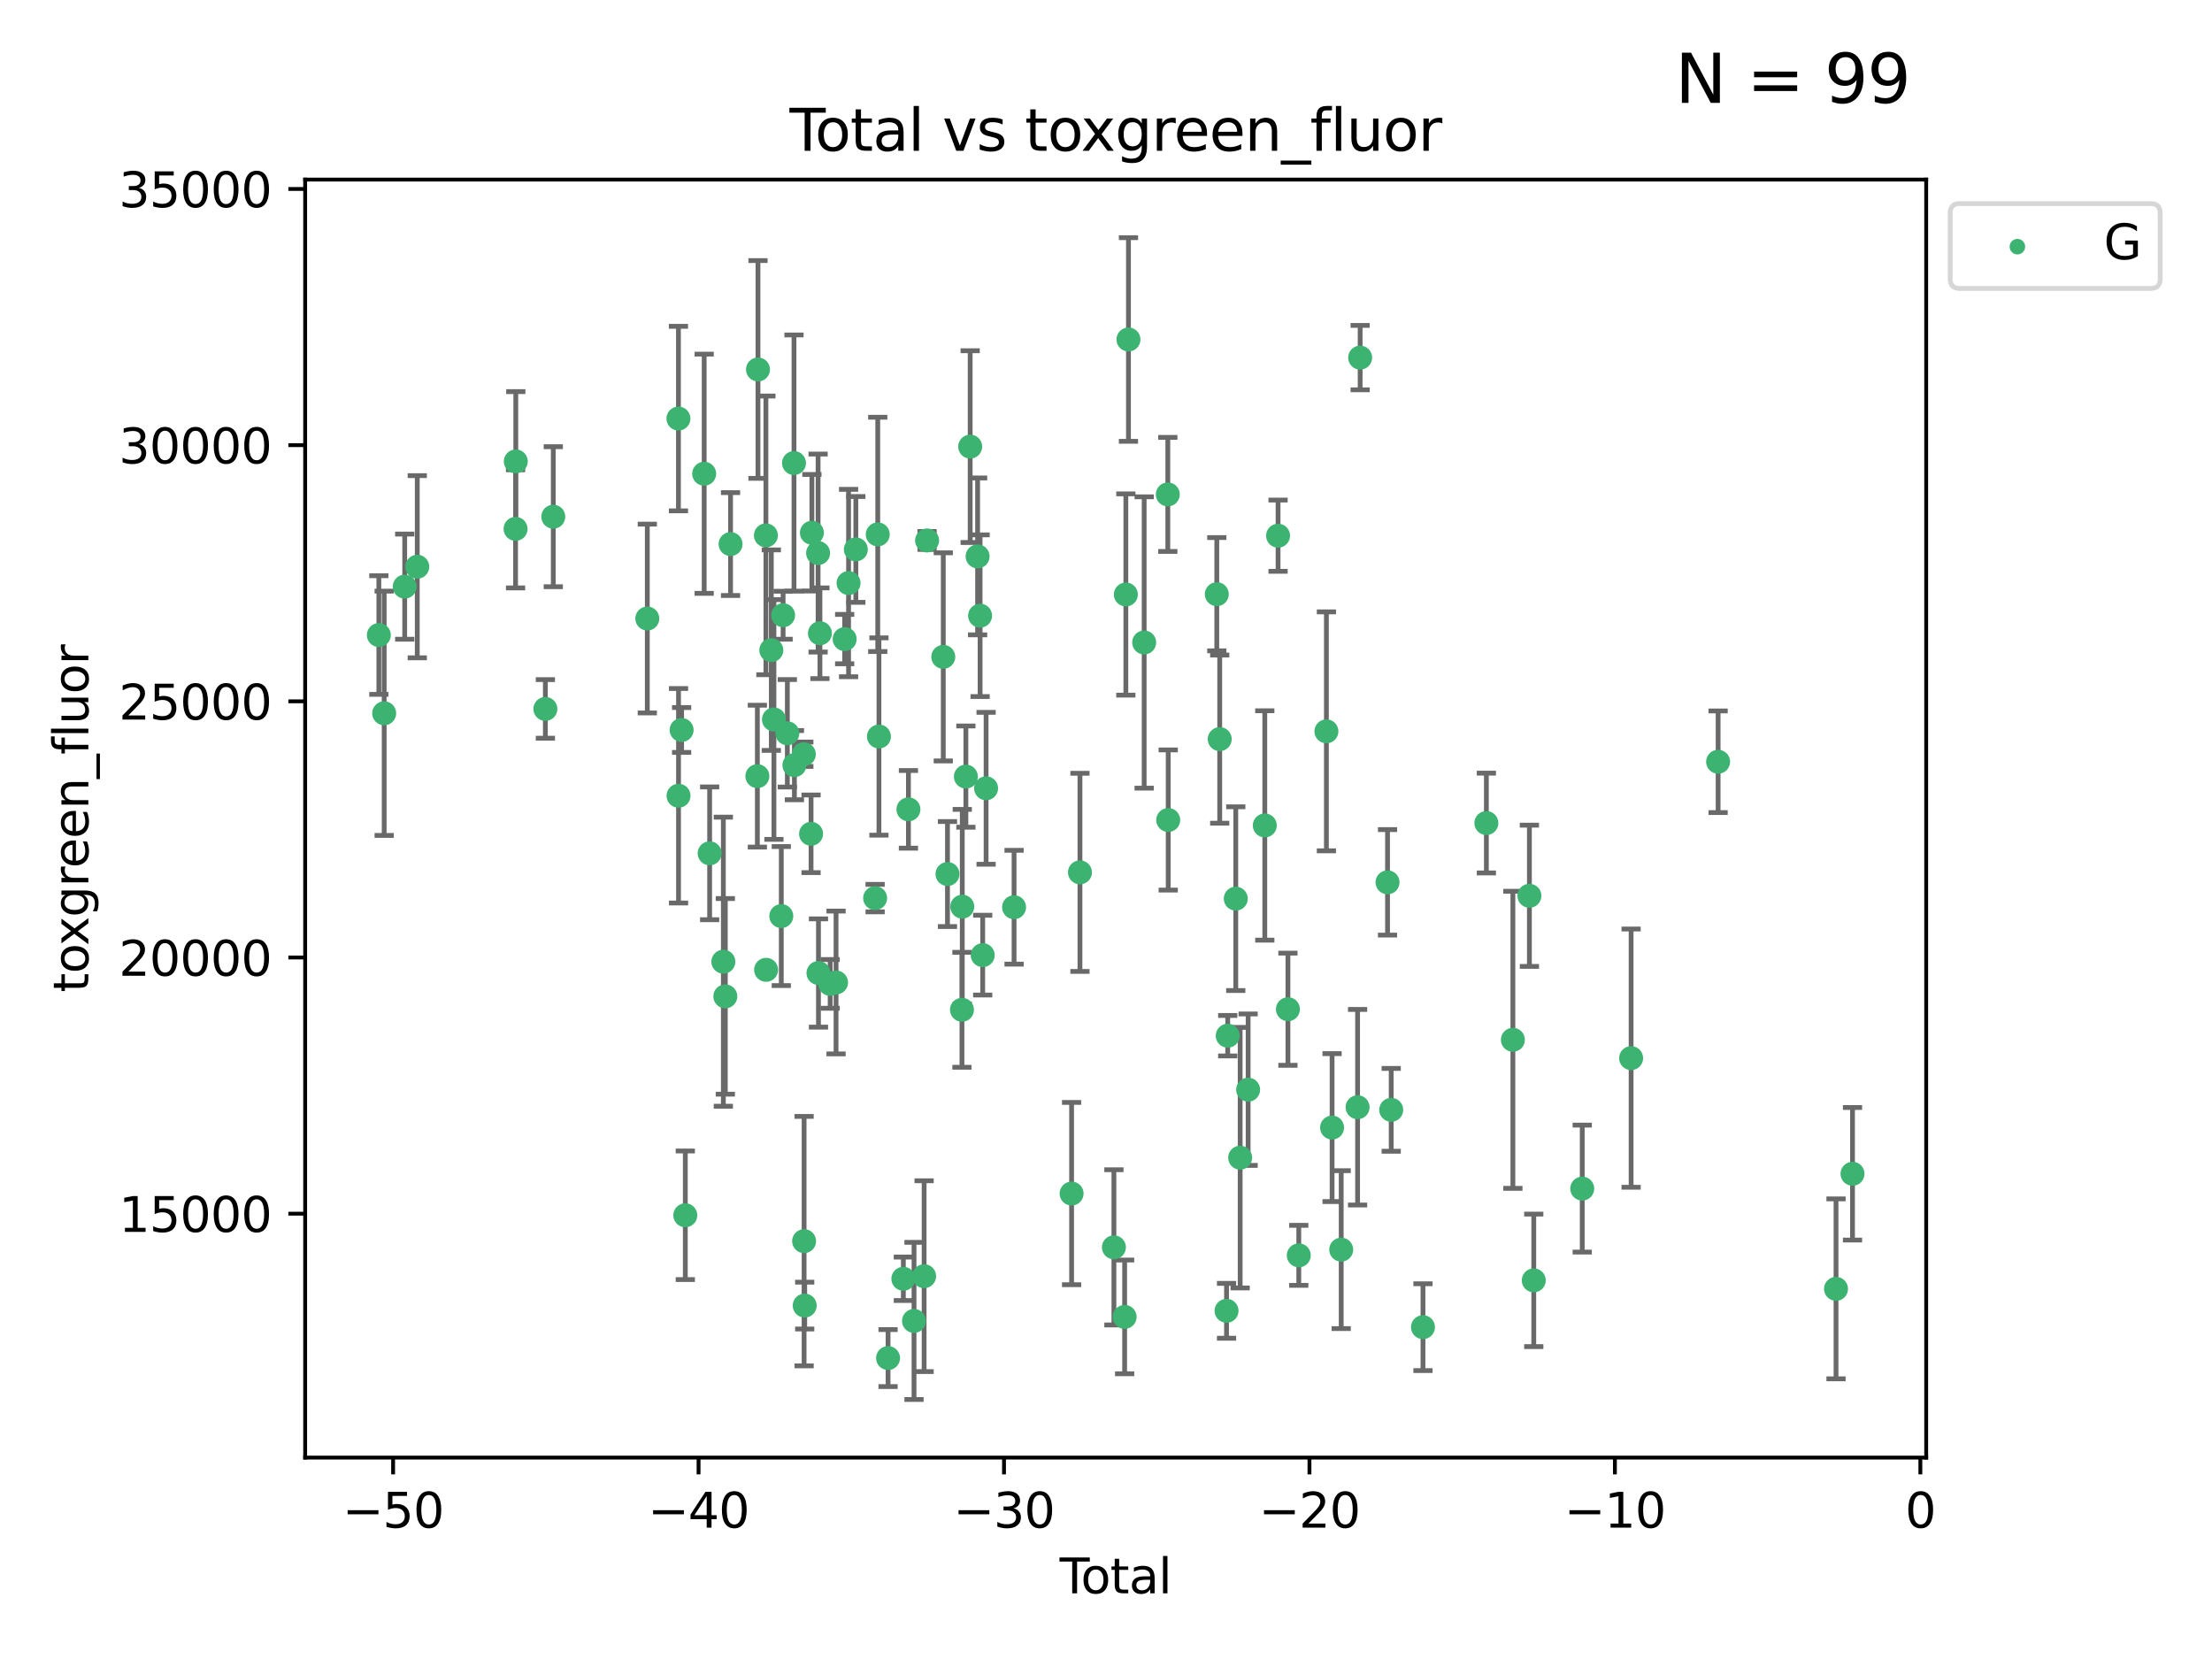 <?xml version="1.0" encoding="utf-8" standalone="no"?>
<!DOCTYPE svg PUBLIC "-//W3C//DTD SVG 1.1//EN"
  "http://www.w3.org/Graphics/SVG/1.1/DTD/svg11.dtd">
<svg xmlns:xlink="http://www.w3.org/1999/xlink" width="460.8pt" height="345.6pt" viewBox="0 0 460.8 345.6" xmlns="http://www.w3.org/2000/svg" version="1.1">
 <defs>
  <style type="text/css">*{stroke-linejoin: round; stroke-linecap: butt}</style>
 </defs>
 <g id="figure_1">
  <g id="patch_1">
   <path d="M 0 345.6 
L 460.8 345.6 
L 460.8 0 
L 0 0 
z
" style="fill: #ffffff"/>
  </g>
  <g id="axes_1">
   <g id="patch_2">
    <path d="M 63.571 303.64 
L 401.26 303.64 
L 401.26 37.411 
L 63.571 37.411 
z
" style="fill: #ffffff"/>
   </g>
   <g id="PathCollection_1">
    <defs>
     <path id="m6e7c121ab5" d="M 0 1.118 
C 0.297 1.118 0.581 1 0.791 0.791 
C 1 0.581 1.118 0.297 1.118 0 
C 1.118 -0.297 1 -0.581 0.791 -0.791 
C 0.581 -1 0.297 -1.118 0 -1.118 
C -0.297 -1.118 -0.581 -1 -0.791 -0.791 
C -1 -0.581 -1.118 -0.297 -1.118 0 
C -1.118 0.297 -1 0.581 -0.791 0.791 
C -0.581 1 -0.297 1.118 0 1.118 
z
" style="stroke: #3cb371"/>
    </defs>
    <g clip-path="url(#p1c4caa86df)">
     <use xlink:href="#m6e7c121ab5" x="78.921" y="132.291" style="fill: #3cb371; stroke: #3cb371"/>
     <use xlink:href="#m6e7c121ab5" x="80.032" y="148.589" style="fill: #3cb371; stroke: #3cb371"/>
     <use xlink:href="#m6e7c121ab5" x="84.308" y="122.205" style="fill: #3cb371; stroke: #3cb371"/>
     <use xlink:href="#m6e7c121ab5" x="86.925" y="118.06" style="fill: #3cb371; stroke: #3cb371"/>
     <use xlink:href="#m6e7c121ab5" x="107.401" y="110.173" style="fill: #3cb371; stroke: #3cb371"/>
     <use xlink:href="#m6e7c121ab5" x="107.45" y="96.122" style="fill: #3cb371; stroke: #3cb371"/>
     <use xlink:href="#m6e7c121ab5" x="113.612" y="147.682" style="fill: #3cb371; stroke: #3cb371"/>
     <use xlink:href="#m6e7c121ab5" x="115.259" y="107.64" style="fill: #3cb371; stroke: #3cb371"/>
     <use xlink:href="#m6e7c121ab5" x="134.846" y="128.851" style="fill: #3cb371; stroke: #3cb371"/>
     <use xlink:href="#m6e7c121ab5" x="141.332" y="87.197" style="fill: #3cb371; stroke: #3cb371"/>
     <use xlink:href="#m6e7c121ab5" x="141.35" y="165.771" style="fill: #3cb371; stroke: #3cb371"/>
     <use xlink:href="#m6e7c121ab5" x="141.993" y="152.066" style="fill: #3cb371; stroke: #3cb371"/>
     <use xlink:href="#m6e7c121ab5" x="142.761" y="253.164" style="fill: #3cb371; stroke: #3cb371"/>
     <use xlink:href="#m6e7c121ab5" x="146.692" y="98.688" style="fill: #3cb371; stroke: #3cb371"/>
     <use xlink:href="#m6e7c121ab5" x="147.832" y="177.765" style="fill: #3cb371; stroke: #3cb371"/>
     <use xlink:href="#m6e7c121ab5" x="150.687" y="200.337" style="fill: #3cb371; stroke: #3cb371"/>
     <use xlink:href="#m6e7c121ab5" x="151.098" y="207.56" style="fill: #3cb371; stroke: #3cb371"/>
     <use xlink:href="#m6e7c121ab5" x="152.188" y="113.337" style="fill: #3cb371; stroke: #3cb371"/>
     <use xlink:href="#m6e7c121ab5" x="157.772" y="161.683" style="fill: #3cb371; stroke: #3cb371"/>
     <use xlink:href="#m6e7c121ab5" x="157.902" y="76.97" style="fill: #3cb371; stroke: #3cb371"/>
     <use xlink:href="#m6e7c121ab5" x="159.553" y="111.528" style="fill: #3cb371; stroke: #3cb371"/>
     <use xlink:href="#m6e7c121ab5" x="159.594" y="202.031" style="fill: #3cb371; stroke: #3cb371"/>
     <use xlink:href="#m6e7c121ab5" x="160.679" y="135.439" style="fill: #3cb371; stroke: #3cb371"/>
     <use xlink:href="#m6e7c121ab5" x="161.225" y="149.882" style="fill: #3cb371; stroke: #3cb371"/>
     <use xlink:href="#m6e7c121ab5" x="162.757" y="190.834" style="fill: #3cb371; stroke: #3cb371"/>
     <use xlink:href="#m6e7c121ab5" x="163.135" y="128.164" style="fill: #3cb371; stroke: #3cb371"/>
     <use xlink:href="#m6e7c121ab5" x="164.018" y="152.759" style="fill: #3cb371; stroke: #3cb371"/>
     <use xlink:href="#m6e7c121ab5" x="165.404" y="96.462" style="fill: #3cb371; stroke: #3cb371"/>
     <use xlink:href="#m6e7c121ab5" x="165.49" y="159.395" style="fill: #3cb371; stroke: #3cb371"/>
     <use xlink:href="#m6e7c121ab5" x="167.452" y="157.12" style="fill: #3cb371; stroke: #3cb371"/>
     <use xlink:href="#m6e7c121ab5" x="167.509" y="258.552" style="fill: #3cb371; stroke: #3cb371"/>
     <use xlink:href="#m6e7c121ab5" x="167.635" y="271.977" style="fill: #3cb371; stroke: #3cb371"/>
     <use xlink:href="#m6e7c121ab5" x="168.958" y="173.696" style="fill: #3cb371; stroke: #3cb371"/>
     <use xlink:href="#m6e7c121ab5" x="169.133" y="110.976" style="fill: #3cb371; stroke: #3cb371"/>
     <use xlink:href="#m6e7c121ab5" x="170.424" y="115.211" style="fill: #3cb371; stroke: #3cb371"/>
     <use xlink:href="#m6e7c121ab5" x="170.502" y="202.696" style="fill: #3cb371; stroke: #3cb371"/>
     <use xlink:href="#m6e7c121ab5" x="170.806" y="131.919" style="fill: #3cb371; stroke: #3cb371"/>
     <use xlink:href="#m6e7c121ab5" x="172.94" y="204.965" style="fill: #3cb371; stroke: #3cb371"/>
     <use xlink:href="#m6e7c121ab5" x="174.165" y="204.667" style="fill: #3cb371; stroke: #3cb371"/>
     <use xlink:href="#m6e7c121ab5" x="175.958" y="133.135" style="fill: #3cb371; stroke: #3cb371"/>
     <use xlink:href="#m6e7c121ab5" x="176.774" y="121.458" style="fill: #3cb371; stroke: #3cb371"/>
     <use xlink:href="#m6e7c121ab5" x="178.287" y="114.455" style="fill: #3cb371; stroke: #3cb371"/>
     <use xlink:href="#m6e7c121ab5" x="182.304" y="187.09" style="fill: #3cb371; stroke: #3cb371"/>
     <use xlink:href="#m6e7c121ab5" x="182.852" y="111.326" style="fill: #3cb371; stroke: #3cb371"/>
     <use xlink:href="#m6e7c121ab5" x="183.102" y="153.427" style="fill: #3cb371; stroke: #3cb371"/>
     <use xlink:href="#m6e7c121ab5" x="185" y="282.91" style="fill: #3cb371; stroke: #3cb371"/>
     <use xlink:href="#m6e7c121ab5" x="188.185" y="266.394" style="fill: #3cb371; stroke: #3cb371"/>
     <use xlink:href="#m6e7c121ab5" x="189.243" y="168.602" style="fill: #3cb371; stroke: #3cb371"/>
     <use xlink:href="#m6e7c121ab5" x="190.407" y="275.172" style="fill: #3cb371; stroke: #3cb371"/>
     <use xlink:href="#m6e7c121ab5" x="192.511" y="265.85" style="fill: #3cb371; stroke: #3cb371"/>
     <use xlink:href="#m6e7c121ab5" x="193.128" y="112.589" style="fill: #3cb371; stroke: #3cb371"/>
     <use xlink:href="#m6e7c121ab5" x="196.502" y="136.835" style="fill: #3cb371; stroke: #3cb371"/>
     <use xlink:href="#m6e7c121ab5" x="197.378" y="182.076" style="fill: #3cb371; stroke: #3cb371"/>
     <use xlink:href="#m6e7c121ab5" x="200.393" y="210.357" style="fill: #3cb371; stroke: #3cb371"/>
     <use xlink:href="#m6e7c121ab5" x="200.458" y="188.874" style="fill: #3cb371; stroke: #3cb371"/>
     <use xlink:href="#m6e7c121ab5" x="201.21" y="161.779" style="fill: #3cb371; stroke: #3cb371"/>
     <use xlink:href="#m6e7c121ab5" x="202.107" y="93.038" style="fill: #3cb371; stroke: #3cb371"/>
     <use xlink:href="#m6e7c121ab5" x="203.653" y="115.908" style="fill: #3cb371; stroke: #3cb371"/>
     <use xlink:href="#m6e7c121ab5" x="204.172" y="128.26" style="fill: #3cb371; stroke: #3cb371"/>
     <use xlink:href="#m6e7c121ab5" x="204.715" y="198.971" style="fill: #3cb371; stroke: #3cb371"/>
     <use xlink:href="#m6e7c121ab5" x="205.422" y="164.215" style="fill: #3cb371; stroke: #3cb371"/>
     <use xlink:href="#m6e7c121ab5" x="211.25" y="188.993" style="fill: #3cb371; stroke: #3cb371"/>
     <use xlink:href="#m6e7c121ab5" x="223.233" y="248.64" style="fill: #3cb371; stroke: #3cb371"/>
     <use xlink:href="#m6e7c121ab5" x="224.975" y="181.726" style="fill: #3cb371; stroke: #3cb371"/>
     <use xlink:href="#m6e7c121ab5" x="232.048" y="259.843" style="fill: #3cb371; stroke: #3cb371"/>
     <use xlink:href="#m6e7c121ab5" x="234.282" y="274.335" style="fill: #3cb371; stroke: #3cb371"/>
     <use xlink:href="#m6e7c121ab5" x="234.536" y="123.842" style="fill: #3cb371; stroke: #3cb371"/>
     <use xlink:href="#m6e7c121ab5" x="235.078" y="70.721" style="fill: #3cb371; stroke: #3cb371"/>
     <use xlink:href="#m6e7c121ab5" x="238.351" y="133.837" style="fill: #3cb371; stroke: #3cb371"/>
     <use xlink:href="#m6e7c121ab5" x="243.276" y="102.995" style="fill: #3cb371; stroke: #3cb371"/>
     <use xlink:href="#m6e7c121ab5" x="243.361" y="170.823" style="fill: #3cb371; stroke: #3cb371"/>
     <use xlink:href="#m6e7c121ab5" x="253.481" y="123.78" style="fill: #3cb371; stroke: #3cb371"/>
     <use xlink:href="#m6e7c121ab5" x="254.089" y="153.972" style="fill: #3cb371; stroke: #3cb371"/>
     <use xlink:href="#m6e7c121ab5" x="255.51" y="273.065" style="fill: #3cb371; stroke: #3cb371"/>
     <use xlink:href="#m6e7c121ab5" x="255.758" y="215.756" style="fill: #3cb371; stroke: #3cb371"/>
     <use xlink:href="#m6e7c121ab5" x="257.434" y="187.207" style="fill: #3cb371; stroke: #3cb371"/>
     <use xlink:href="#m6e7c121ab5" x="258.348" y="241.163" style="fill: #3cb371; stroke: #3cb371"/>
     <use xlink:href="#m6e7c121ab5" x="260.008" y="227" style="fill: #3cb371; stroke: #3cb371"/>
     <use xlink:href="#m6e7c121ab5" x="263.48" y="171.956" style="fill: #3cb371; stroke: #3cb371"/>
     <use xlink:href="#m6e7c121ab5" x="266.244" y="111.597" style="fill: #3cb371; stroke: #3cb371"/>
     <use xlink:href="#m6e7c121ab5" x="268.299" y="210.239" style="fill: #3cb371; stroke: #3cb371"/>
     <use xlink:href="#m6e7c121ab5" x="270.56" y="261.512" style="fill: #3cb371; stroke: #3cb371"/>
     <use xlink:href="#m6e7c121ab5" x="276.314" y="152.354" style="fill: #3cb371; stroke: #3cb371"/>
     <use xlink:href="#m6e7c121ab5" x="277.497" y="234.897" style="fill: #3cb371; stroke: #3cb371"/>
     <use xlink:href="#m6e7c121ab5" x="279.398" y="260.321" style="fill: #3cb371; stroke: #3cb371"/>
     <use xlink:href="#m6e7c121ab5" x="282.812" y="230.656" style="fill: #3cb371; stroke: #3cb371"/>
     <use xlink:href="#m6e7c121ab5" x="283.344" y="74.498" style="fill: #3cb371; stroke: #3cb371"/>
     <use xlink:href="#m6e7c121ab5" x="289.048" y="183.805" style="fill: #3cb371; stroke: #3cb371"/>
     <use xlink:href="#m6e7c121ab5" x="289.814" y="231.199" style="fill: #3cb371; stroke: #3cb371"/>
     <use xlink:href="#m6e7c121ab5" x="296.432" y="276.471" style="fill: #3cb371; stroke: #3cb371"/>
     <use xlink:href="#m6e7c121ab5" x="309.639" y="171.455" style="fill: #3cb371; stroke: #3cb371"/>
     <use xlink:href="#m6e7c121ab5" x="315.161" y="216.609" style="fill: #3cb371; stroke: #3cb371"/>
     <use xlink:href="#m6e7c121ab5" x="318.603" y="186.608" style="fill: #3cb371; stroke: #3cb371"/>
     <use xlink:href="#m6e7c121ab5" x="319.511" y="266.721" style="fill: #3cb371; stroke: #3cb371"/>
     <use xlink:href="#m6e7c121ab5" x="329.609" y="247.608" style="fill: #3cb371; stroke: #3cb371"/>
     <use xlink:href="#m6e7c121ab5" x="339.791" y="220.428" style="fill: #3cb371; stroke: #3cb371"/>
     <use xlink:href="#m6e7c121ab5" x="357.915" y="158.687" style="fill: #3cb371; stroke: #3cb371"/>
     <use xlink:href="#m6e7c121ab5" x="382.476" y="268.492" style="fill: #3cb371; stroke: #3cb371"/>
     <use xlink:href="#m6e7c121ab5" x="385.911" y="244.52" style="fill: #3cb371; stroke: #3cb371"/>
    </g>
   </g>
   <g id="matplotlib.axis_1">
    <g id="xtick_1">
     <g id="line2d_1">
      <defs>
       <path id="m4b642f882a" d="M 0 0 
L 0 3.5 
" style="stroke: #000000; stroke-width: 0.8"/>
      </defs>
      <g>
       <use xlink:href="#m4b642f882a" x="81.892" y="303.64" style="stroke: #000000; stroke-width: 0.8"/>
      </g>
     </g>
     <g id="text_1">
      <!-- −50 -->
      <g transform="translate(71.339 318.238)scale(0.1 -0.1)">
       <defs>
        <path id="DejaVuSans-2212" d="M 678 2272 
L 4684 2272 
L 4684 1741 
L 678 1741 
L 678 2272 
z
" transform="scale(0.016)"/>
        <path id="DejaVuSans-35" d="M 691 4666 
L 3169 4666 
L 3169 4134 
L 1269 4134 
L 1269 2991 
Q 1406 3038 1543 3061 
Q 1681 3084 1819 3084 
Q 2600 3084 3056 2656 
Q 3513 2228 3513 1497 
Q 3513 744 3044 326 
Q 2575 -91 1722 -91 
Q 1428 -91 1123 -41 
Q 819 9 494 109 
L 494 744 
Q 775 591 1075 516 
Q 1375 441 1709 441 
Q 2250 441 2565 725 
Q 2881 1009 2881 1497 
Q 2881 1984 2565 2268 
Q 2250 2553 1709 2553 
Q 1456 2553 1204 2497 
Q 953 2441 691 2322 
L 691 4666 
z
" transform="scale(0.016)"/>
        <path id="DejaVuSans-30" d="M 2034 4250 
Q 1547 4250 1301 3770 
Q 1056 3291 1056 2328 
Q 1056 1369 1301 889 
Q 1547 409 2034 409 
Q 2525 409 2770 889 
Q 3016 1369 3016 2328 
Q 3016 3291 2770 3770 
Q 2525 4250 2034 4250 
z
M 2034 4750 
Q 2819 4750 3233 4129 
Q 3647 3509 3647 2328 
Q 3647 1150 3233 529 
Q 2819 -91 2034 -91 
Q 1250 -91 836 529 
Q 422 1150 422 2328 
Q 422 3509 836 4129 
Q 1250 4750 2034 4750 
z
" transform="scale(0.016)"/>
       </defs>
       <use xlink:href="#DejaVuSans-2212"/>
       <use xlink:href="#DejaVuSans-35" x="83.789"/>
       <use xlink:href="#DejaVuSans-30" x="147.412"/>
      </g>
     </g>
    </g>
    <g id="xtick_2">
     <g id="line2d_2">
      <g>
       <use xlink:href="#m4b642f882a" x="145.522" y="303.64" style="stroke: #000000; stroke-width: 0.8"/>
      </g>
     </g>
     <g id="text_2">
      <!-- −40 -->
      <g transform="translate(134.97 318.238)scale(0.1 -0.1)">
       <defs>
        <path id="DejaVuSans-34" d="M 2419 4116 
L 825 1625 
L 2419 1625 
L 2419 4116 
z
M 2253 4666 
L 3047 4666 
L 3047 1625 
L 3713 1625 
L 3713 1100 
L 3047 1100 
L 3047 0 
L 2419 0 
L 2419 1100 
L 313 1100 
L 313 1709 
L 2253 4666 
z
" transform="scale(0.016)"/>
       </defs>
       <use xlink:href="#DejaVuSans-2212"/>
       <use xlink:href="#DejaVuSans-34" x="83.789"/>
       <use xlink:href="#DejaVuSans-30" x="147.412"/>
      </g>
     </g>
    </g>
    <g id="xtick_3">
     <g id="line2d_3">
      <g>
       <use xlink:href="#m4b642f882a" x="209.153" y="303.64" style="stroke: #000000; stroke-width: 0.8"/>
      </g>
     </g>
     <g id="text_3">
      <!-- −30 -->
      <g transform="translate(198.601 318.238)scale(0.1 -0.1)">
       <defs>
        <path id="DejaVuSans-33" d="M 2597 2516 
Q 3050 2419 3304 2112 
Q 3559 1806 3559 1356 
Q 3559 666 3084 287 
Q 2609 -91 1734 -91 
Q 1441 -91 1130 -33 
Q 819 25 488 141 
L 488 750 
Q 750 597 1062 519 
Q 1375 441 1716 441 
Q 2309 441 2620 675 
Q 2931 909 2931 1356 
Q 2931 1769 2642 2001 
Q 2353 2234 1838 2234 
L 1294 2234 
L 1294 2753 
L 1863 2753 
Q 2328 2753 2575 2939 
Q 2822 3125 2822 3475 
Q 2822 3834 2567 4026 
Q 2313 4219 1838 4219 
Q 1578 4219 1281 4162 
Q 984 4106 628 3988 
L 628 4550 
Q 988 4650 1302 4700 
Q 1616 4750 1894 4750 
Q 2613 4750 3031 4423 
Q 3450 4097 3450 3541 
Q 3450 3153 3228 2886 
Q 3006 2619 2597 2516 
z
" transform="scale(0.016)"/>
       </defs>
       <use xlink:href="#DejaVuSans-2212"/>
       <use xlink:href="#DejaVuSans-33" x="83.789"/>
       <use xlink:href="#DejaVuSans-30" x="147.412"/>
      </g>
     </g>
    </g>
    <g id="xtick_4">
     <g id="line2d_4">
      <g>
       <use xlink:href="#m4b642f882a" x="272.784" y="303.64" style="stroke: #000000; stroke-width: 0.8"/>
      </g>
     </g>
     <g id="text_4">
      <!-- −20 -->
      <g transform="translate(262.232 318.238)scale(0.1 -0.1)">
       <defs>
        <path id="DejaVuSans-32" d="M 1228 531 
L 3431 531 
L 3431 0 
L 469 0 
L 469 531 
Q 828 903 1448 1529 
Q 2069 2156 2228 2338 
Q 2531 2678 2651 2914 
Q 2772 3150 2772 3378 
Q 2772 3750 2511 3984 
Q 2250 4219 1831 4219 
Q 1534 4219 1204 4116 
Q 875 4013 500 3803 
L 500 4441 
Q 881 4594 1212 4672 
Q 1544 4750 1819 4750 
Q 2544 4750 2975 4387 
Q 3406 4025 3406 3419 
Q 3406 3131 3298 2873 
Q 3191 2616 2906 2266 
Q 2828 2175 2409 1742 
Q 1991 1309 1228 531 
z
" transform="scale(0.016)"/>
       </defs>
       <use xlink:href="#DejaVuSans-2212"/>
       <use xlink:href="#DejaVuSans-32" x="83.789"/>
       <use xlink:href="#DejaVuSans-30" x="147.412"/>
      </g>
     </g>
    </g>
    <g id="xtick_5">
     <g id="line2d_5">
      <g>
       <use xlink:href="#m4b642f882a" x="336.415" y="303.64" style="stroke: #000000; stroke-width: 0.8"/>
      </g>
     </g>
     <g id="text_5">
      <!-- −10 -->
      <g transform="translate(325.862 318.238)scale(0.1 -0.1)">
       <defs>
        <path id="DejaVuSans-31" d="M 794 531 
L 1825 531 
L 1825 4091 
L 703 3866 
L 703 4441 
L 1819 4666 
L 2450 4666 
L 2450 531 
L 3481 531 
L 3481 0 
L 794 0 
L 794 531 
z
" transform="scale(0.016)"/>
       </defs>
       <use xlink:href="#DejaVuSans-2212"/>
       <use xlink:href="#DejaVuSans-31" x="83.789"/>
       <use xlink:href="#DejaVuSans-30" x="147.412"/>
      </g>
     </g>
    </g>
    <g id="xtick_6">
     <g id="line2d_6">
      <g>
       <use xlink:href="#m4b642f882a" x="400.046" y="303.64" style="stroke: #000000; stroke-width: 0.8"/>
      </g>
     </g>
     <g id="text_6">
      <!-- 0 -->
      <g transform="translate(396.864 318.238)scale(0.1 -0.1)">
       <use xlink:href="#DejaVuSans-30"/>
      </g>
     </g>
    </g>
    <g id="text_7">
     <!-- Total -->
     <g transform="translate(220.739 331.917)scale(0.1 -0.1)">
      <defs>
       <path id="DejaVuSans-54" d="M -19 4666 
L 3928 4666 
L 3928 4134 
L 2272 4134 
L 2272 0 
L 1638 0 
L 1638 4134 
L -19 4134 
L -19 4666 
z
" transform="scale(0.016)"/>
       <path id="DejaVuSans-6f" d="M 1959 3097 
Q 1497 3097 1228 2736 
Q 959 2375 959 1747 
Q 959 1119 1226 758 
Q 1494 397 1959 397 
Q 2419 397 2687 759 
Q 2956 1122 2956 1747 
Q 2956 2369 2687 2733 
Q 2419 3097 1959 3097 
z
M 1959 3584 
Q 2709 3584 3137 3096 
Q 3566 2609 3566 1747 
Q 3566 888 3137 398 
Q 2709 -91 1959 -91 
Q 1206 -91 779 398 
Q 353 888 353 1747 
Q 353 2609 779 3096 
Q 1206 3584 1959 3584 
z
" transform="scale(0.016)"/>
       <path id="DejaVuSans-74" d="M 1172 4494 
L 1172 3500 
L 2356 3500 
L 2356 3053 
L 1172 3053 
L 1172 1153 
Q 1172 725 1289 603 
Q 1406 481 1766 481 
L 2356 481 
L 2356 0 
L 1766 0 
Q 1100 0 847 248 
Q 594 497 594 1153 
L 594 3053 
L 172 3053 
L 172 3500 
L 594 3500 
L 594 4494 
L 1172 4494 
z
" transform="scale(0.016)"/>
       <path id="DejaVuSans-61" d="M 2194 1759 
Q 1497 1759 1228 1600 
Q 959 1441 959 1056 
Q 959 750 1161 570 
Q 1363 391 1709 391 
Q 2188 391 2477 730 
Q 2766 1069 2766 1631 
L 2766 1759 
L 2194 1759 
z
M 3341 1997 
L 3341 0 
L 2766 0 
L 2766 531 
Q 2569 213 2275 61 
Q 1981 -91 1556 -91 
Q 1019 -91 701 211 
Q 384 513 384 1019 
Q 384 1609 779 1909 
Q 1175 2209 1959 2209 
L 2766 2209 
L 2766 2266 
Q 2766 2663 2505 2880 
Q 2244 3097 1772 3097 
Q 1472 3097 1187 3025 
Q 903 2953 641 2809 
L 641 3341 
Q 956 3463 1253 3523 
Q 1550 3584 1831 3584 
Q 2591 3584 2966 3190 
Q 3341 2797 3341 1997 
z
" transform="scale(0.016)"/>
       <path id="DejaVuSans-6c" d="M 603 4863 
L 1178 4863 
L 1178 0 
L 603 0 
L 603 4863 
z
" transform="scale(0.016)"/>
      </defs>
      <use xlink:href="#DejaVuSans-54"/>
      <use xlink:href="#DejaVuSans-6f" x="44.084"/>
      <use xlink:href="#DejaVuSans-74" x="105.266"/>
      <use xlink:href="#DejaVuSans-61" x="144.475"/>
      <use xlink:href="#DejaVuSans-6c" x="205.754"/>
     </g>
    </g>
   </g>
   <g id="matplotlib.axis_2">
    <g id="ytick_1">
     <g id="line2d_7">
      <defs>
       <path id="m20937c4c00" d="M 0 0 
L -3.5 0 
" style="stroke: #000000; stroke-width: 0.8"/>
      </defs>
      <g>
       <use xlink:href="#m20937c4c00" x="63.571" y="252.829" style="stroke: #000000; stroke-width: 0.8"/>
      </g>
     </g>
     <g id="text_8">
      <!-- 15000 -->
      <g transform="translate(24.759 256.628)scale(0.1 -0.1)">
       <use xlink:href="#DejaVuSans-31"/>
       <use xlink:href="#DejaVuSans-35" x="63.623"/>
       <use xlink:href="#DejaVuSans-30" x="127.246"/>
       <use xlink:href="#DejaVuSans-30" x="190.869"/>
       <use xlink:href="#DejaVuSans-30" x="254.492"/>
      </g>
     </g>
    </g>
    <g id="ytick_2">
     <g id="line2d_8">
      <g>
       <use xlink:href="#m20937c4c00" x="63.571" y="199.464" style="stroke: #000000; stroke-width: 0.8"/>
      </g>
     </g>
     <g id="text_9">
      <!-- 20000 -->
      <g transform="translate(24.759 203.263)scale(0.1 -0.1)">
       <use xlink:href="#DejaVuSans-32"/>
       <use xlink:href="#DejaVuSans-30" x="63.623"/>
       <use xlink:href="#DejaVuSans-30" x="127.246"/>
       <use xlink:href="#DejaVuSans-30" x="190.869"/>
       <use xlink:href="#DejaVuSans-30" x="254.492"/>
      </g>
     </g>
    </g>
    <g id="ytick_3">
     <g id="line2d_9">
      <g>
       <use xlink:href="#m20937c4c00" x="63.571" y="146.098" style="stroke: #000000; stroke-width: 0.8"/>
      </g>
     </g>
     <g id="text_10">
      <!-- 25000 -->
      <g transform="translate(24.759 149.897)scale(0.1 -0.1)">
       <use xlink:href="#DejaVuSans-32"/>
       <use xlink:href="#DejaVuSans-35" x="63.623"/>
       <use xlink:href="#DejaVuSans-30" x="127.246"/>
       <use xlink:href="#DejaVuSans-30" x="190.869"/>
       <use xlink:href="#DejaVuSans-30" x="254.492"/>
      </g>
     </g>
    </g>
    <g id="ytick_4">
     <g id="line2d_10">
      <g>
       <use xlink:href="#m20937c4c00" x="63.571" y="92.733" style="stroke: #000000; stroke-width: 0.8"/>
      </g>
     </g>
     <g id="text_11">
      <!-- 30000 -->
      <g transform="translate(24.759 96.532)scale(0.1 -0.1)">
       <use xlink:href="#DejaVuSans-33"/>
       <use xlink:href="#DejaVuSans-30" x="63.623"/>
       <use xlink:href="#DejaVuSans-30" x="127.246"/>
       <use xlink:href="#DejaVuSans-30" x="190.869"/>
       <use xlink:href="#DejaVuSans-30" x="254.492"/>
      </g>
     </g>
    </g>
    <g id="ytick_5">
     <g id="line2d_11">
      <g>
       <use xlink:href="#m20937c4c00" x="63.571" y="39.367" style="stroke: #000000; stroke-width: 0.8"/>
      </g>
     </g>
     <g id="text_12">
      <!-- 35000 -->
      <g transform="translate(24.759 43.166)scale(0.1 -0.1)">
       <use xlink:href="#DejaVuSans-33"/>
       <use xlink:href="#DejaVuSans-35" x="63.623"/>
       <use xlink:href="#DejaVuSans-30" x="127.246"/>
       <use xlink:href="#DejaVuSans-30" x="190.869"/>
       <use xlink:href="#DejaVuSans-30" x="254.492"/>
      </g>
     </g>
    </g>
    <g id="text_13">
     <!-- toxgreen_fluor -->
     <g transform="translate(18.401 206.72)rotate(-90)scale(0.1 -0.1)">
      <defs>
       <path id="DejaVuSans-78" d="M 3513 3500 
L 2247 1797 
L 3578 0 
L 2900 0 
L 1881 1375 
L 863 0 
L 184 0 
L 1544 1831 
L 300 3500 
L 978 3500 
L 1906 2253 
L 2834 3500 
L 3513 3500 
z
" transform="scale(0.016)"/>
       <path id="DejaVuSans-67" d="M 2906 1791 
Q 2906 2416 2648 2759 
Q 2391 3103 1925 3103 
Q 1463 3103 1205 2759 
Q 947 2416 947 1791 
Q 947 1169 1205 825 
Q 1463 481 1925 481 
Q 2391 481 2648 825 
Q 2906 1169 2906 1791 
z
M 3481 434 
Q 3481 -459 3084 -895 
Q 2688 -1331 1869 -1331 
Q 1566 -1331 1297 -1286 
Q 1028 -1241 775 -1147 
L 775 -588 
Q 1028 -725 1275 -790 
Q 1522 -856 1778 -856 
Q 2344 -856 2625 -561 
Q 2906 -266 2906 331 
L 2906 616 
Q 2728 306 2450 153 
Q 2172 0 1784 0 
Q 1141 0 747 490 
Q 353 981 353 1791 
Q 353 2603 747 3093 
Q 1141 3584 1784 3584 
Q 2172 3584 2450 3431 
Q 2728 3278 2906 2969 
L 2906 3500 
L 3481 3500 
L 3481 434 
z
" transform="scale(0.016)"/>
       <path id="DejaVuSans-72" d="M 2631 2963 
Q 2534 3019 2420 3045 
Q 2306 3072 2169 3072 
Q 1681 3072 1420 2755 
Q 1159 2438 1159 1844 
L 1159 0 
L 581 0 
L 581 3500 
L 1159 3500 
L 1159 2956 
Q 1341 3275 1631 3429 
Q 1922 3584 2338 3584 
Q 2397 3584 2469 3576 
Q 2541 3569 2628 3553 
L 2631 2963 
z
" transform="scale(0.016)"/>
       <path id="DejaVuSans-65" d="M 3597 1894 
L 3597 1613 
L 953 1613 
Q 991 1019 1311 708 
Q 1631 397 2203 397 
Q 2534 397 2845 478 
Q 3156 559 3463 722 
L 3463 178 
Q 3153 47 2828 -22 
Q 2503 -91 2169 -91 
Q 1331 -91 842 396 
Q 353 884 353 1716 
Q 353 2575 817 3079 
Q 1281 3584 2069 3584 
Q 2775 3584 3186 3129 
Q 3597 2675 3597 1894 
z
M 3022 2063 
Q 3016 2534 2758 2815 
Q 2500 3097 2075 3097 
Q 1594 3097 1305 2825 
Q 1016 2553 972 2059 
L 3022 2063 
z
" transform="scale(0.016)"/>
       <path id="DejaVuSans-6e" d="M 3513 2113 
L 3513 0 
L 2938 0 
L 2938 2094 
Q 2938 2591 2744 2837 
Q 2550 3084 2163 3084 
Q 1697 3084 1428 2787 
Q 1159 2491 1159 1978 
L 1159 0 
L 581 0 
L 581 3500 
L 1159 3500 
L 1159 2956 
Q 1366 3272 1645 3428 
Q 1925 3584 2291 3584 
Q 2894 3584 3203 3211 
Q 3513 2838 3513 2113 
z
" transform="scale(0.016)"/>
       <path id="DejaVuSans-5f" d="M 3263 -1063 
L 3263 -1509 
L -63 -1509 
L -63 -1063 
L 3263 -1063 
z
" transform="scale(0.016)"/>
       <path id="DejaVuSans-66" d="M 2375 4863 
L 2375 4384 
L 1825 4384 
Q 1516 4384 1395 4259 
Q 1275 4134 1275 3809 
L 1275 3500 
L 2222 3500 
L 2222 3053 
L 1275 3053 
L 1275 0 
L 697 0 
L 697 3053 
L 147 3053 
L 147 3500 
L 697 3500 
L 697 3744 
Q 697 4328 969 4595 
Q 1241 4863 1831 4863 
L 2375 4863 
z
" transform="scale(0.016)"/>
       <path id="DejaVuSans-75" d="M 544 1381 
L 544 3500 
L 1119 3500 
L 1119 1403 
Q 1119 906 1312 657 
Q 1506 409 1894 409 
Q 2359 409 2629 706 
Q 2900 1003 2900 1516 
L 2900 3500 
L 3475 3500 
L 3475 0 
L 2900 0 
L 2900 538 
Q 2691 219 2414 64 
Q 2138 -91 1772 -91 
Q 1169 -91 856 284 
Q 544 659 544 1381 
z
M 1991 3584 
L 1991 3584 
z
" transform="scale(0.016)"/>
      </defs>
      <use xlink:href="#DejaVuSans-74"/>
      <use xlink:href="#DejaVuSans-6f" x="39.209"/>
      <use xlink:href="#DejaVuSans-78" x="97.266"/>
      <use xlink:href="#DejaVuSans-67" x="156.445"/>
      <use xlink:href="#DejaVuSans-72" x="219.922"/>
      <use xlink:href="#DejaVuSans-65" x="258.785"/>
      <use xlink:href="#DejaVuSans-65" x="320.309"/>
      <use xlink:href="#DejaVuSans-6e" x="381.832"/>
      <use xlink:href="#DejaVuSans-5f" x="445.211"/>
      <use xlink:href="#DejaVuSans-66" x="495.211"/>
      <use xlink:href="#DejaVuSans-6c" x="530.416"/>
      <use xlink:href="#DejaVuSans-75" x="558.199"/>
      <use xlink:href="#DejaVuSans-6f" x="621.578"/>
      <use xlink:href="#DejaVuSans-72" x="682.76"/>
     </g>
    </g>
   </g>
   <g id="LineCollection_1">
    <path d="M 78.921 144.651 
L 78.921 119.931 
" clip-path="url(#p1c4caa86df)" style="fill: none; stroke: #696969"/>
    <path d="M 80.032 174.034 
L 80.032 123.143 
" clip-path="url(#p1c4caa86df)" style="fill: none; stroke: #696969"/>
    <path d="M 84.308 133.157 
L 84.308 111.254 
" clip-path="url(#p1c4caa86df)" style="fill: none; stroke: #696969"/>
    <path d="M 86.925 137.034 
L 86.925 99.086 
" clip-path="url(#p1c4caa86df)" style="fill: none; stroke: #696969"/>
    <path d="M 107.401 122.476 
L 107.401 97.87 
" clip-path="url(#p1c4caa86df)" style="fill: none; stroke: #696969"/>
    <path d="M 107.45 110.663 
L 107.45 81.58 
" clip-path="url(#p1c4caa86df)" style="fill: none; stroke: #696969"/>
    <path d="M 113.612 153.785 
L 113.612 141.579 
" clip-path="url(#p1c4caa86df)" style="fill: none; stroke: #696969"/>
    <path d="M 115.259 122.225 
L 115.259 93.056 
" clip-path="url(#p1c4caa86df)" style="fill: none; stroke: #696969"/>
    <path d="M 134.846 148.52 
L 134.846 109.182 
" clip-path="url(#p1c4caa86df)" style="fill: none; stroke: #696969"/>
    <path d="M 141.332 106.419 
L 141.332 67.975 
" clip-path="url(#p1c4caa86df)" style="fill: none; stroke: #696969"/>
    <path d="M 141.35 188.108 
L 141.35 143.434 
" clip-path="url(#p1c4caa86df)" style="fill: none; stroke: #696969"/>
    <path d="M 141.993 156.737 
L 141.993 147.396 
" clip-path="url(#p1c4caa86df)" style="fill: none; stroke: #696969"/>
    <path d="M 142.761 266.555 
L 142.761 239.773 
" clip-path="url(#p1c4caa86df)" style="fill: none; stroke: #696969"/>
    <path d="M 146.692 123.606 
L 146.692 73.771 
" clip-path="url(#p1c4caa86df)" style="fill: none; stroke: #696969"/>
    <path d="M 147.832 191.594 
L 147.832 163.936 
" clip-path="url(#p1c4caa86df)" style="fill: none; stroke: #696969"/>
    <path d="M 150.687 230.449 
L 150.687 170.225 
" clip-path="url(#p1c4caa86df)" style="fill: none; stroke: #696969"/>
    <path d="M 151.098 227.939 
L 151.098 187.182 
" clip-path="url(#p1c4caa86df)" style="fill: none; stroke: #696969"/>
    <path d="M 152.188 124.055 
L 152.188 102.62 
" clip-path="url(#p1c4caa86df)" style="fill: none; stroke: #696969"/>
    <path d="M 157.772 176.458 
L 157.772 146.907 
" clip-path="url(#p1c4caa86df)" style="fill: none; stroke: #696969"/>
    <path d="M 157.902 99.653 
L 157.902 54.286 
" clip-path="url(#p1c4caa86df)" style="fill: none; stroke: #696969"/>
    <path d="M 159.553 140.553 
L 159.553 82.503 
" clip-path="url(#p1c4caa86df)" style="fill: none; stroke: #696969"/>
    <path d="M 159.594 202.829 
L 159.594 201.232 
" clip-path="url(#p1c4caa86df)" style="fill: none; stroke: #696969"/>
    <path d="M 160.679 156.322 
L 160.679 114.557 
" clip-path="url(#p1c4caa86df)" style="fill: none; stroke: #696969"/>
    <path d="M 161.225 174.851 
L 161.225 124.913 
" clip-path="url(#p1c4caa86df)" style="fill: none; stroke: #696969"/>
    <path d="M 162.757 205.316 
L 162.757 176.352 
" clip-path="url(#p1c4caa86df)" style="fill: none; stroke: #696969"/>
    <path d="M 163.135 133.158 
L 163.135 123.17 
" clip-path="url(#p1c4caa86df)" style="fill: none; stroke: #696969"/>
    <path d="M 164.018 163.955 
L 164.018 141.562 
" clip-path="url(#p1c4caa86df)" style="fill: none; stroke: #696969"/>
    <path d="M 165.404 123.148 
L 165.404 69.776 
" clip-path="url(#p1c4caa86df)" style="fill: none; stroke: #696969"/>
    <path d="M 165.49 166.602 
L 165.49 152.187 
" clip-path="url(#p1c4caa86df)" style="fill: none; stroke: #696969"/>
    <path d="M 167.452 159.657 
L 167.452 154.583 
" clip-path="url(#p1c4caa86df)" style="fill: none; stroke: #696969"/>
    <path d="M 167.509 284.534 
L 167.509 232.569 
" clip-path="url(#p1c4caa86df)" style="fill: none; stroke: #696969"/>
    <path d="M 167.635 276.858 
L 167.635 267.096 
" clip-path="url(#p1c4caa86df)" style="fill: none; stroke: #696969"/>
    <path d="M 168.958 181.784 
L 168.958 165.609 
" clip-path="url(#p1c4caa86df)" style="fill: none; stroke: #696969"/>
    <path d="M 169.133 123.112 
L 169.133 98.84 
" clip-path="url(#p1c4caa86df)" style="fill: none; stroke: #696969"/>
    <path d="M 170.424 135.832 
L 170.424 94.591 
" clip-path="url(#p1c4caa86df)" style="fill: none; stroke: #696969"/>
    <path d="M 170.502 213.972 
L 170.502 191.42 
" clip-path="url(#p1c4caa86df)" style="fill: none; stroke: #696969"/>
    <path d="M 170.806 141.367 
L 170.806 122.472 
" clip-path="url(#p1c4caa86df)" style="fill: none; stroke: #696969"/>
    <path d="M 172.94 210.039 
L 172.94 199.891 
" clip-path="url(#p1c4caa86df)" style="fill: none; stroke: #696969"/>
    <path d="M 174.165 219.541 
L 174.165 189.794 
" clip-path="url(#p1c4caa86df)" style="fill: none; stroke: #696969"/>
    <path d="M 175.958 138.276 
L 175.958 127.994 
" clip-path="url(#p1c4caa86df)" style="fill: none; stroke: #696969"/>
    <path d="M 176.774 140.976 
L 176.774 101.94 
" clip-path="url(#p1c4caa86df)" style="fill: none; stroke: #696969"/>
    <path d="M 178.287 125.479 
L 178.287 103.432 
" clip-path="url(#p1c4caa86df)" style="fill: none; stroke: #696969"/>
    <path d="M 182.304 189.953 
L 182.304 184.227 
" clip-path="url(#p1c4caa86df)" style="fill: none; stroke: #696969"/>
    <path d="M 182.852 135.731 
L 182.852 86.921 
" clip-path="url(#p1c4caa86df)" style="fill: none; stroke: #696969"/>
    <path d="M 183.102 173.976 
L 183.102 132.879 
" clip-path="url(#p1c4caa86df)" style="fill: none; stroke: #696969"/>
    <path d="M 185 288.845 
L 185 276.976 
" clip-path="url(#p1c4caa86df)" style="fill: none; stroke: #696969"/>
    <path d="M 188.185 270.917 
L 188.185 261.871 
" clip-path="url(#p1c4caa86df)" style="fill: none; stroke: #696969"/>
    <path d="M 189.243 176.69 
L 189.243 160.514 
" clip-path="url(#p1c4caa86df)" style="fill: none; stroke: #696969"/>
    <path d="M 190.407 291.539 
L 190.407 258.805 
" clip-path="url(#p1c4caa86df)" style="fill: none; stroke: #696969"/>
    <path d="M 192.511 285.723 
L 192.511 245.978 
" clip-path="url(#p1c4caa86df)" style="fill: none; stroke: #696969"/>
    <path d="M 193.128 114.452 
L 193.128 110.727 
" clip-path="url(#p1c4caa86df)" style="fill: none; stroke: #696969"/>
    <path d="M 196.502 158.516 
L 196.502 115.154 
" clip-path="url(#p1c4caa86df)" style="fill: none; stroke: #696969"/>
    <path d="M 197.378 193.014 
L 197.378 171.138 
" clip-path="url(#p1c4caa86df)" style="fill: none; stroke: #696969"/>
    <path d="M 200.393 222.329 
L 200.393 198.385 
" clip-path="url(#p1c4caa86df)" style="fill: none; stroke: #696969"/>
    <path d="M 200.458 209.142 
L 200.458 168.606 
" clip-path="url(#p1c4caa86df)" style="fill: none; stroke: #696969"/>
    <path d="M 201.21 172.326 
L 201.21 151.231 
" clip-path="url(#p1c4caa86df)" style="fill: none; stroke: #696969"/>
    <path d="M 202.107 113.012 
L 202.107 73.063 
" clip-path="url(#p1c4caa86df)" style="fill: none; stroke: #696969"/>
    <path d="M 203.653 132.248 
L 203.653 99.568 
" clip-path="url(#p1c4caa86df)" style="fill: none; stroke: #696969"/>
    <path d="M 204.172 145.102 
L 204.172 111.419 
" clip-path="url(#p1c4caa86df)" style="fill: none; stroke: #696969"/>
    <path d="M 204.715 207.282 
L 204.715 190.661 
" clip-path="url(#p1c4caa86df)" style="fill: none; stroke: #696969"/>
    <path d="M 205.422 180.035 
L 205.422 148.395 
" clip-path="url(#p1c4caa86df)" style="fill: none; stroke: #696969"/>
    <path d="M 211.25 200.849 
L 211.25 177.138 
" clip-path="url(#p1c4caa86df)" style="fill: none; stroke: #696969"/>
    <path d="M 223.233 267.623 
L 223.233 229.657 
" clip-path="url(#p1c4caa86df)" style="fill: none; stroke: #696969"/>
    <path d="M 224.975 202.364 
L 224.975 161.088 
" clip-path="url(#p1c4caa86df)" style="fill: none; stroke: #696969"/>
    <path d="M 232.048 276.012 
L 232.048 243.673 
" clip-path="url(#p1c4caa86df)" style="fill: none; stroke: #696969"/>
    <path d="M 234.282 286.182 
L 234.282 262.489 
" clip-path="url(#p1c4caa86df)" style="fill: none; stroke: #696969"/>
    <path d="M 234.536 144.804 
L 234.536 102.879 
" clip-path="url(#p1c4caa86df)" style="fill: none; stroke: #696969"/>
    <path d="M 235.078 91.93 
L 235.078 49.513 
" clip-path="url(#p1c4caa86df)" style="fill: none; stroke: #696969"/>
    <path d="M 238.351 164.183 
L 238.351 103.492 
" clip-path="url(#p1c4caa86df)" style="fill: none; stroke: #696969"/>
    <path d="M 243.276 114.876 
L 243.276 91.115 
" clip-path="url(#p1c4caa86df)" style="fill: none; stroke: #696969"/>
    <path d="M 243.361 185.424 
L 243.361 156.221 
" clip-path="url(#p1c4caa86df)" style="fill: none; stroke: #696969"/>
    <path d="M 253.481 135.576 
L 253.481 111.985 
" clip-path="url(#p1c4caa86df)" style="fill: none; stroke: #696969"/>
    <path d="M 254.089 171.485 
L 254.089 136.46 
" clip-path="url(#p1c4caa86df)" style="fill: none; stroke: #696969"/>
    <path d="M 255.51 278.778 
L 255.51 267.351 
" clip-path="url(#p1c4caa86df)" style="fill: none; stroke: #696969"/>
    <path d="M 255.758 219.975 
L 255.758 211.537 
" clip-path="url(#p1c4caa86df)" style="fill: none; stroke: #696969"/>
    <path d="M 257.434 206.348 
L 257.434 168.065 
" clip-path="url(#p1c4caa86df)" style="fill: none; stroke: #696969"/>
    <path d="M 258.348 268.299 
L 258.348 214.027 
" clip-path="url(#p1c4caa86df)" style="fill: none; stroke: #696969"/>
    <path d="M 260.008 242.774 
L 260.008 211.226 
" clip-path="url(#p1c4caa86df)" style="fill: none; stroke: #696969"/>
    <path d="M 263.48 195.848 
L 263.48 148.065 
" clip-path="url(#p1c4caa86df)" style="fill: none; stroke: #696969"/>
    <path d="M 266.244 119.018 
L 266.244 104.175 
" clip-path="url(#p1c4caa86df)" style="fill: none; stroke: #696969"/>
    <path d="M 268.299 221.922 
L 268.299 198.557 
" clip-path="url(#p1c4caa86df)" style="fill: none; stroke: #696969"/>
    <path d="M 270.56 267.765 
L 270.56 255.26 
" clip-path="url(#p1c4caa86df)" style="fill: none; stroke: #696969"/>
    <path d="M 276.314 177.243 
L 276.314 127.465 
" clip-path="url(#p1c4caa86df)" style="fill: none; stroke: #696969"/>
    <path d="M 277.497 250.306 
L 277.497 219.487 
" clip-path="url(#p1c4caa86df)" style="fill: none; stroke: #696969"/>
    <path d="M 279.398 276.77 
L 279.398 243.872 
" clip-path="url(#p1c4caa86df)" style="fill: none; stroke: #696969"/>
    <path d="M 282.812 251.025 
L 282.812 210.286 
" clip-path="url(#p1c4caa86df)" style="fill: none; stroke: #696969"/>
    <path d="M 283.344 81.207 
L 283.344 67.79 
" clip-path="url(#p1c4caa86df)" style="fill: none; stroke: #696969"/>
    <path d="M 289.048 194.792 
L 289.048 172.819 
" clip-path="url(#p1c4caa86df)" style="fill: none; stroke: #696969"/>
    <path d="M 289.814 239.823 
L 289.814 222.574 
" clip-path="url(#p1c4caa86df)" style="fill: none; stroke: #696969"/>
    <path d="M 296.432 285.514 
L 296.432 267.428 
" clip-path="url(#p1c4caa86df)" style="fill: none; stroke: #696969"/>
    <path d="M 309.639 181.85 
L 309.639 161.06 
" clip-path="url(#p1c4caa86df)" style="fill: none; stroke: #696969"/>
    <path d="M 315.161 247.555 
L 315.161 185.664 
" clip-path="url(#p1c4caa86df)" style="fill: none; stroke: #696969"/>
    <path d="M 318.603 201.319 
L 318.603 171.897 
" clip-path="url(#p1c4caa86df)" style="fill: none; stroke: #696969"/>
    <path d="M 319.511 280.523 
L 319.511 252.919 
" clip-path="url(#p1c4caa86df)" style="fill: none; stroke: #696969"/>
    <path d="M 329.609 260.833 
L 329.609 234.383 
" clip-path="url(#p1c4caa86df)" style="fill: none; stroke: #696969"/>
    <path d="M 339.791 247.327 
L 339.791 193.529 
" clip-path="url(#p1c4caa86df)" style="fill: none; stroke: #696969"/>
    <path d="M 357.915 169.271 
L 357.915 148.103 
" clip-path="url(#p1c4caa86df)" style="fill: none; stroke: #696969"/>
    <path d="M 382.476 287.234 
L 382.476 249.75 
" clip-path="url(#p1c4caa86df)" style="fill: none; stroke: #696969"/>
    <path d="M 385.911 258.328 
L 385.911 230.713 
" clip-path="url(#p1c4caa86df)" style="fill: none; stroke: #696969"/>
   </g>
   <g id="line2d_12">
    <defs>
     <path id="m3ecc148d1d" d="M 2 0 
L -2 -0 
" style="stroke: #696969"/>
    </defs>
    <g clip-path="url(#p1c4caa86df)">
     <use xlink:href="#m3ecc148d1d" x="78.921" y="144.651" style="fill: #696969; stroke: #696969"/>
     <use xlink:href="#m3ecc148d1d" x="80.032" y="174.034" style="fill: #696969; stroke: #696969"/>
     <use xlink:href="#m3ecc148d1d" x="84.308" y="133.157" style="fill: #696969; stroke: #696969"/>
     <use xlink:href="#m3ecc148d1d" x="86.925" y="137.034" style="fill: #696969; stroke: #696969"/>
     <use xlink:href="#m3ecc148d1d" x="107.401" y="122.476" style="fill: #696969; stroke: #696969"/>
     <use xlink:href="#m3ecc148d1d" x="107.45" y="110.663" style="fill: #696969; stroke: #696969"/>
     <use xlink:href="#m3ecc148d1d" x="113.612" y="153.785" style="fill: #696969; stroke: #696969"/>
     <use xlink:href="#m3ecc148d1d" x="115.259" y="122.225" style="fill: #696969; stroke: #696969"/>
     <use xlink:href="#m3ecc148d1d" x="134.846" y="148.52" style="fill: #696969; stroke: #696969"/>
     <use xlink:href="#m3ecc148d1d" x="141.332" y="106.419" style="fill: #696969; stroke: #696969"/>
     <use xlink:href="#m3ecc148d1d" x="141.35" y="188.108" style="fill: #696969; stroke: #696969"/>
     <use xlink:href="#m3ecc148d1d" x="141.993" y="156.737" style="fill: #696969; stroke: #696969"/>
     <use xlink:href="#m3ecc148d1d" x="142.761" y="266.555" style="fill: #696969; stroke: #696969"/>
     <use xlink:href="#m3ecc148d1d" x="146.692" y="123.606" style="fill: #696969; stroke: #696969"/>
     <use xlink:href="#m3ecc148d1d" x="147.832" y="191.594" style="fill: #696969; stroke: #696969"/>
     <use xlink:href="#m3ecc148d1d" x="150.687" y="230.449" style="fill: #696969; stroke: #696969"/>
     <use xlink:href="#m3ecc148d1d" x="151.098" y="227.939" style="fill: #696969; stroke: #696969"/>
     <use xlink:href="#m3ecc148d1d" x="152.188" y="124.055" style="fill: #696969; stroke: #696969"/>
     <use xlink:href="#m3ecc148d1d" x="157.772" y="176.458" style="fill: #696969; stroke: #696969"/>
     <use xlink:href="#m3ecc148d1d" x="157.902" y="99.653" style="fill: #696969; stroke: #696969"/>
     <use xlink:href="#m3ecc148d1d" x="159.553" y="140.553" style="fill: #696969; stroke: #696969"/>
     <use xlink:href="#m3ecc148d1d" x="159.594" y="202.829" style="fill: #696969; stroke: #696969"/>
     <use xlink:href="#m3ecc148d1d" x="160.679" y="156.322" style="fill: #696969; stroke: #696969"/>
     <use xlink:href="#m3ecc148d1d" x="161.225" y="174.851" style="fill: #696969; stroke: #696969"/>
     <use xlink:href="#m3ecc148d1d" x="162.757" y="205.316" style="fill: #696969; stroke: #696969"/>
     <use xlink:href="#m3ecc148d1d" x="163.135" y="133.158" style="fill: #696969; stroke: #696969"/>
     <use xlink:href="#m3ecc148d1d" x="164.018" y="163.955" style="fill: #696969; stroke: #696969"/>
     <use xlink:href="#m3ecc148d1d" x="165.404" y="123.148" style="fill: #696969; stroke: #696969"/>
     <use xlink:href="#m3ecc148d1d" x="165.49" y="166.602" style="fill: #696969; stroke: #696969"/>
     <use xlink:href="#m3ecc148d1d" x="167.452" y="159.657" style="fill: #696969; stroke: #696969"/>
     <use xlink:href="#m3ecc148d1d" x="167.509" y="284.534" style="fill: #696969; stroke: #696969"/>
     <use xlink:href="#m3ecc148d1d" x="167.635" y="276.858" style="fill: #696969; stroke: #696969"/>
     <use xlink:href="#m3ecc148d1d" x="168.958" y="181.784" style="fill: #696969; stroke: #696969"/>
     <use xlink:href="#m3ecc148d1d" x="169.133" y="123.112" style="fill: #696969; stroke: #696969"/>
     <use xlink:href="#m3ecc148d1d" x="170.424" y="135.832" style="fill: #696969; stroke: #696969"/>
     <use xlink:href="#m3ecc148d1d" x="170.502" y="213.972" style="fill: #696969; stroke: #696969"/>
     <use xlink:href="#m3ecc148d1d" x="170.806" y="141.367" style="fill: #696969; stroke: #696969"/>
     <use xlink:href="#m3ecc148d1d" x="172.94" y="210.039" style="fill: #696969; stroke: #696969"/>
     <use xlink:href="#m3ecc148d1d" x="174.165" y="219.541" style="fill: #696969; stroke: #696969"/>
     <use xlink:href="#m3ecc148d1d" x="175.958" y="138.276" style="fill: #696969; stroke: #696969"/>
     <use xlink:href="#m3ecc148d1d" x="176.774" y="140.976" style="fill: #696969; stroke: #696969"/>
     <use xlink:href="#m3ecc148d1d" x="178.287" y="125.479" style="fill: #696969; stroke: #696969"/>
     <use xlink:href="#m3ecc148d1d" x="182.304" y="189.953" style="fill: #696969; stroke: #696969"/>
     <use xlink:href="#m3ecc148d1d" x="182.852" y="135.731" style="fill: #696969; stroke: #696969"/>
     <use xlink:href="#m3ecc148d1d" x="183.102" y="173.976" style="fill: #696969; stroke: #696969"/>
     <use xlink:href="#m3ecc148d1d" x="185" y="288.845" style="fill: #696969; stroke: #696969"/>
     <use xlink:href="#m3ecc148d1d" x="188.185" y="270.917" style="fill: #696969; stroke: #696969"/>
     <use xlink:href="#m3ecc148d1d" x="189.243" y="176.69" style="fill: #696969; stroke: #696969"/>
     <use xlink:href="#m3ecc148d1d" x="190.407" y="291.539" style="fill: #696969; stroke: #696969"/>
     <use xlink:href="#m3ecc148d1d" x="192.511" y="285.723" style="fill: #696969; stroke: #696969"/>
     <use xlink:href="#m3ecc148d1d" x="193.128" y="114.452" style="fill: #696969; stroke: #696969"/>
     <use xlink:href="#m3ecc148d1d" x="196.502" y="158.516" style="fill: #696969; stroke: #696969"/>
     <use xlink:href="#m3ecc148d1d" x="197.378" y="193.014" style="fill: #696969; stroke: #696969"/>
     <use xlink:href="#m3ecc148d1d" x="200.393" y="222.329" style="fill: #696969; stroke: #696969"/>
     <use xlink:href="#m3ecc148d1d" x="200.458" y="209.142" style="fill: #696969; stroke: #696969"/>
     <use xlink:href="#m3ecc148d1d" x="201.21" y="172.326" style="fill: #696969; stroke: #696969"/>
     <use xlink:href="#m3ecc148d1d" x="202.107" y="113.012" style="fill: #696969; stroke: #696969"/>
     <use xlink:href="#m3ecc148d1d" x="203.653" y="132.248" style="fill: #696969; stroke: #696969"/>
     <use xlink:href="#m3ecc148d1d" x="204.172" y="145.102" style="fill: #696969; stroke: #696969"/>
     <use xlink:href="#m3ecc148d1d" x="204.715" y="207.282" style="fill: #696969; stroke: #696969"/>
     <use xlink:href="#m3ecc148d1d" x="205.422" y="180.035" style="fill: #696969; stroke: #696969"/>
     <use xlink:href="#m3ecc148d1d" x="211.25" y="200.849" style="fill: #696969; stroke: #696969"/>
     <use xlink:href="#m3ecc148d1d" x="223.233" y="267.623" style="fill: #696969; stroke: #696969"/>
     <use xlink:href="#m3ecc148d1d" x="224.975" y="202.364" style="fill: #696969; stroke: #696969"/>
     <use xlink:href="#m3ecc148d1d" x="232.048" y="276.012" style="fill: #696969; stroke: #696969"/>
     <use xlink:href="#m3ecc148d1d" x="234.282" y="286.182" style="fill: #696969; stroke: #696969"/>
     <use xlink:href="#m3ecc148d1d" x="234.536" y="144.804" style="fill: #696969; stroke: #696969"/>
     <use xlink:href="#m3ecc148d1d" x="235.078" y="91.93" style="fill: #696969; stroke: #696969"/>
     <use xlink:href="#m3ecc148d1d" x="238.351" y="164.183" style="fill: #696969; stroke: #696969"/>
     <use xlink:href="#m3ecc148d1d" x="243.276" y="114.876" style="fill: #696969; stroke: #696969"/>
     <use xlink:href="#m3ecc148d1d" x="243.361" y="185.424" style="fill: #696969; stroke: #696969"/>
     <use xlink:href="#m3ecc148d1d" x="253.481" y="135.576" style="fill: #696969; stroke: #696969"/>
     <use xlink:href="#m3ecc148d1d" x="254.089" y="171.485" style="fill: #696969; stroke: #696969"/>
     <use xlink:href="#m3ecc148d1d" x="255.51" y="278.778" style="fill: #696969; stroke: #696969"/>
     <use xlink:href="#m3ecc148d1d" x="255.758" y="219.975" style="fill: #696969; stroke: #696969"/>
     <use xlink:href="#m3ecc148d1d" x="257.434" y="206.348" style="fill: #696969; stroke: #696969"/>
     <use xlink:href="#m3ecc148d1d" x="258.348" y="268.299" style="fill: #696969; stroke: #696969"/>
     <use xlink:href="#m3ecc148d1d" x="260.008" y="242.774" style="fill: #696969; stroke: #696969"/>
     <use xlink:href="#m3ecc148d1d" x="263.48" y="195.848" style="fill: #696969; stroke: #696969"/>
     <use xlink:href="#m3ecc148d1d" x="266.244" y="119.018" style="fill: #696969; stroke: #696969"/>
     <use xlink:href="#m3ecc148d1d" x="268.299" y="221.922" style="fill: #696969; stroke: #696969"/>
     <use xlink:href="#m3ecc148d1d" x="270.56" y="267.765" style="fill: #696969; stroke: #696969"/>
     <use xlink:href="#m3ecc148d1d" x="276.314" y="177.243" style="fill: #696969; stroke: #696969"/>
     <use xlink:href="#m3ecc148d1d" x="277.497" y="250.306" style="fill: #696969; stroke: #696969"/>
     <use xlink:href="#m3ecc148d1d" x="279.398" y="276.77" style="fill: #696969; stroke: #696969"/>
     <use xlink:href="#m3ecc148d1d" x="282.812" y="251.025" style="fill: #696969; stroke: #696969"/>
     <use xlink:href="#m3ecc148d1d" x="283.344" y="81.207" style="fill: #696969; stroke: #696969"/>
     <use xlink:href="#m3ecc148d1d" x="289.048" y="194.792" style="fill: #696969; stroke: #696969"/>
     <use xlink:href="#m3ecc148d1d" x="289.814" y="239.823" style="fill: #696969; stroke: #696969"/>
     <use xlink:href="#m3ecc148d1d" x="296.432" y="285.514" style="fill: #696969; stroke: #696969"/>
     <use xlink:href="#m3ecc148d1d" x="309.639" y="181.85" style="fill: #696969; stroke: #696969"/>
     <use xlink:href="#m3ecc148d1d" x="315.161" y="247.555" style="fill: #696969; stroke: #696969"/>
     <use xlink:href="#m3ecc148d1d" x="318.603" y="201.319" style="fill: #696969; stroke: #696969"/>
     <use xlink:href="#m3ecc148d1d" x="319.511" y="280.523" style="fill: #696969; stroke: #696969"/>
     <use xlink:href="#m3ecc148d1d" x="329.609" y="260.833" style="fill: #696969; stroke: #696969"/>
     <use xlink:href="#m3ecc148d1d" x="339.791" y="247.327" style="fill: #696969; stroke: #696969"/>
     <use xlink:href="#m3ecc148d1d" x="357.915" y="169.271" style="fill: #696969; stroke: #696969"/>
     <use xlink:href="#m3ecc148d1d" x="382.476" y="287.234" style="fill: #696969; stroke: #696969"/>
     <use xlink:href="#m3ecc148d1d" x="385.911" y="258.328" style="fill: #696969; stroke: #696969"/>
    </g>
   </g>
   <g id="line2d_13">
    <g clip-path="url(#p1c4caa86df)">
     <use xlink:href="#m3ecc148d1d" x="78.921" y="119.931" style="fill: #696969; stroke: #696969"/>
     <use xlink:href="#m3ecc148d1d" x="80.032" y="123.143" style="fill: #696969; stroke: #696969"/>
     <use xlink:href="#m3ecc148d1d" x="84.308" y="111.254" style="fill: #696969; stroke: #696969"/>
     <use xlink:href="#m3ecc148d1d" x="86.925" y="99.086" style="fill: #696969; stroke: #696969"/>
     <use xlink:href="#m3ecc148d1d" x="107.401" y="97.87" style="fill: #696969; stroke: #696969"/>
     <use xlink:href="#m3ecc148d1d" x="107.45" y="81.58" style="fill: #696969; stroke: #696969"/>
     <use xlink:href="#m3ecc148d1d" x="113.612" y="141.579" style="fill: #696969; stroke: #696969"/>
     <use xlink:href="#m3ecc148d1d" x="115.259" y="93.056" style="fill: #696969; stroke: #696969"/>
     <use xlink:href="#m3ecc148d1d" x="134.846" y="109.182" style="fill: #696969; stroke: #696969"/>
     <use xlink:href="#m3ecc148d1d" x="141.332" y="67.975" style="fill: #696969; stroke: #696969"/>
     <use xlink:href="#m3ecc148d1d" x="141.35" y="143.434" style="fill: #696969; stroke: #696969"/>
     <use xlink:href="#m3ecc148d1d" x="141.993" y="147.396" style="fill: #696969; stroke: #696969"/>
     <use xlink:href="#m3ecc148d1d" x="142.761" y="239.773" style="fill: #696969; stroke: #696969"/>
     <use xlink:href="#m3ecc148d1d" x="146.692" y="73.771" style="fill: #696969; stroke: #696969"/>
     <use xlink:href="#m3ecc148d1d" x="147.832" y="163.936" style="fill: #696969; stroke: #696969"/>
     <use xlink:href="#m3ecc148d1d" x="150.687" y="170.225" style="fill: #696969; stroke: #696969"/>
     <use xlink:href="#m3ecc148d1d" x="151.098" y="187.182" style="fill: #696969; stroke: #696969"/>
     <use xlink:href="#m3ecc148d1d" x="152.188" y="102.62" style="fill: #696969; stroke: #696969"/>
     <use xlink:href="#m3ecc148d1d" x="157.772" y="146.907" style="fill: #696969; stroke: #696969"/>
     <use xlink:href="#m3ecc148d1d" x="157.902" y="54.286" style="fill: #696969; stroke: #696969"/>
     <use xlink:href="#m3ecc148d1d" x="159.553" y="82.503" style="fill: #696969; stroke: #696969"/>
     <use xlink:href="#m3ecc148d1d" x="159.594" y="201.232" style="fill: #696969; stroke: #696969"/>
     <use xlink:href="#m3ecc148d1d" x="160.679" y="114.557" style="fill: #696969; stroke: #696969"/>
     <use xlink:href="#m3ecc148d1d" x="161.225" y="124.913" style="fill: #696969; stroke: #696969"/>
     <use xlink:href="#m3ecc148d1d" x="162.757" y="176.352" style="fill: #696969; stroke: #696969"/>
     <use xlink:href="#m3ecc148d1d" x="163.135" y="123.17" style="fill: #696969; stroke: #696969"/>
     <use xlink:href="#m3ecc148d1d" x="164.018" y="141.562" style="fill: #696969; stroke: #696969"/>
     <use xlink:href="#m3ecc148d1d" x="165.404" y="69.776" style="fill: #696969; stroke: #696969"/>
     <use xlink:href="#m3ecc148d1d" x="165.49" y="152.187" style="fill: #696969; stroke: #696969"/>
     <use xlink:href="#m3ecc148d1d" x="167.452" y="154.583" style="fill: #696969; stroke: #696969"/>
     <use xlink:href="#m3ecc148d1d" x="167.509" y="232.569" style="fill: #696969; stroke: #696969"/>
     <use xlink:href="#m3ecc148d1d" x="167.635" y="267.096" style="fill: #696969; stroke: #696969"/>
     <use xlink:href="#m3ecc148d1d" x="168.958" y="165.609" style="fill: #696969; stroke: #696969"/>
     <use xlink:href="#m3ecc148d1d" x="169.133" y="98.84" style="fill: #696969; stroke: #696969"/>
     <use xlink:href="#m3ecc148d1d" x="170.424" y="94.591" style="fill: #696969; stroke: #696969"/>
     <use xlink:href="#m3ecc148d1d" x="170.502" y="191.42" style="fill: #696969; stroke: #696969"/>
     <use xlink:href="#m3ecc148d1d" x="170.806" y="122.472" style="fill: #696969; stroke: #696969"/>
     <use xlink:href="#m3ecc148d1d" x="172.94" y="199.891" style="fill: #696969; stroke: #696969"/>
     <use xlink:href="#m3ecc148d1d" x="174.165" y="189.794" style="fill: #696969; stroke: #696969"/>
     <use xlink:href="#m3ecc148d1d" x="175.958" y="127.994" style="fill: #696969; stroke: #696969"/>
     <use xlink:href="#m3ecc148d1d" x="176.774" y="101.94" style="fill: #696969; stroke: #696969"/>
     <use xlink:href="#m3ecc148d1d" x="178.287" y="103.432" style="fill: #696969; stroke: #696969"/>
     <use xlink:href="#m3ecc148d1d" x="182.304" y="184.227" style="fill: #696969; stroke: #696969"/>
     <use xlink:href="#m3ecc148d1d" x="182.852" y="86.921" style="fill: #696969; stroke: #696969"/>
     <use xlink:href="#m3ecc148d1d" x="183.102" y="132.879" style="fill: #696969; stroke: #696969"/>
     <use xlink:href="#m3ecc148d1d" x="185" y="276.976" style="fill: #696969; stroke: #696969"/>
     <use xlink:href="#m3ecc148d1d" x="188.185" y="261.871" style="fill: #696969; stroke: #696969"/>
     <use xlink:href="#m3ecc148d1d" x="189.243" y="160.514" style="fill: #696969; stroke: #696969"/>
     <use xlink:href="#m3ecc148d1d" x="190.407" y="258.805" style="fill: #696969; stroke: #696969"/>
     <use xlink:href="#m3ecc148d1d" x="192.511" y="245.978" style="fill: #696969; stroke: #696969"/>
     <use xlink:href="#m3ecc148d1d" x="193.128" y="110.727" style="fill: #696969; stroke: #696969"/>
     <use xlink:href="#m3ecc148d1d" x="196.502" y="115.154" style="fill: #696969; stroke: #696969"/>
     <use xlink:href="#m3ecc148d1d" x="197.378" y="171.138" style="fill: #696969; stroke: #696969"/>
     <use xlink:href="#m3ecc148d1d" x="200.393" y="198.385" style="fill: #696969; stroke: #696969"/>
     <use xlink:href="#m3ecc148d1d" x="200.458" y="168.606" style="fill: #696969; stroke: #696969"/>
     <use xlink:href="#m3ecc148d1d" x="201.21" y="151.231" style="fill: #696969; stroke: #696969"/>
     <use xlink:href="#m3ecc148d1d" x="202.107" y="73.063" style="fill: #696969; stroke: #696969"/>
     <use xlink:href="#m3ecc148d1d" x="203.653" y="99.568" style="fill: #696969; stroke: #696969"/>
     <use xlink:href="#m3ecc148d1d" x="204.172" y="111.419" style="fill: #696969; stroke: #696969"/>
     <use xlink:href="#m3ecc148d1d" x="204.715" y="190.661" style="fill: #696969; stroke: #696969"/>
     <use xlink:href="#m3ecc148d1d" x="205.422" y="148.395" style="fill: #696969; stroke: #696969"/>
     <use xlink:href="#m3ecc148d1d" x="211.25" y="177.138" style="fill: #696969; stroke: #696969"/>
     <use xlink:href="#m3ecc148d1d" x="223.233" y="229.657" style="fill: #696969; stroke: #696969"/>
     <use xlink:href="#m3ecc148d1d" x="224.975" y="161.088" style="fill: #696969; stroke: #696969"/>
     <use xlink:href="#m3ecc148d1d" x="232.048" y="243.673" style="fill: #696969; stroke: #696969"/>
     <use xlink:href="#m3ecc148d1d" x="234.282" y="262.489" style="fill: #696969; stroke: #696969"/>
     <use xlink:href="#m3ecc148d1d" x="234.536" y="102.879" style="fill: #696969; stroke: #696969"/>
     <use xlink:href="#m3ecc148d1d" x="235.078" y="49.513" style="fill: #696969; stroke: #696969"/>
     <use xlink:href="#m3ecc148d1d" x="238.351" y="103.492" style="fill: #696969; stroke: #696969"/>
     <use xlink:href="#m3ecc148d1d" x="243.276" y="91.115" style="fill: #696969; stroke: #696969"/>
     <use xlink:href="#m3ecc148d1d" x="243.361" y="156.221" style="fill: #696969; stroke: #696969"/>
     <use xlink:href="#m3ecc148d1d" x="253.481" y="111.985" style="fill: #696969; stroke: #696969"/>
     <use xlink:href="#m3ecc148d1d" x="254.089" y="136.46" style="fill: #696969; stroke: #696969"/>
     <use xlink:href="#m3ecc148d1d" x="255.51" y="267.351" style="fill: #696969; stroke: #696969"/>
     <use xlink:href="#m3ecc148d1d" x="255.758" y="211.537" style="fill: #696969; stroke: #696969"/>
     <use xlink:href="#m3ecc148d1d" x="257.434" y="168.065" style="fill: #696969; stroke: #696969"/>
     <use xlink:href="#m3ecc148d1d" x="258.348" y="214.027" style="fill: #696969; stroke: #696969"/>
     <use xlink:href="#m3ecc148d1d" x="260.008" y="211.226" style="fill: #696969; stroke: #696969"/>
     <use xlink:href="#m3ecc148d1d" x="263.48" y="148.065" style="fill: #696969; stroke: #696969"/>
     <use xlink:href="#m3ecc148d1d" x="266.244" y="104.175" style="fill: #696969; stroke: #696969"/>
     <use xlink:href="#m3ecc148d1d" x="268.299" y="198.557" style="fill: #696969; stroke: #696969"/>
     <use xlink:href="#m3ecc148d1d" x="270.56" y="255.26" style="fill: #696969; stroke: #696969"/>
     <use xlink:href="#m3ecc148d1d" x="276.314" y="127.465" style="fill: #696969; stroke: #696969"/>
     <use xlink:href="#m3ecc148d1d" x="277.497" y="219.487" style="fill: #696969; stroke: #696969"/>
     <use xlink:href="#m3ecc148d1d" x="279.398" y="243.872" style="fill: #696969; stroke: #696969"/>
     <use xlink:href="#m3ecc148d1d" x="282.812" y="210.286" style="fill: #696969; stroke: #696969"/>
     <use xlink:href="#m3ecc148d1d" x="283.344" y="67.79" style="fill: #696969; stroke: #696969"/>
     <use xlink:href="#m3ecc148d1d" x="289.048" y="172.819" style="fill: #696969; stroke: #696969"/>
     <use xlink:href="#m3ecc148d1d" x="289.814" y="222.574" style="fill: #696969; stroke: #696969"/>
     <use xlink:href="#m3ecc148d1d" x="296.432" y="267.428" style="fill: #696969; stroke: #696969"/>
     <use xlink:href="#m3ecc148d1d" x="309.639" y="161.06" style="fill: #696969; stroke: #696969"/>
     <use xlink:href="#m3ecc148d1d" x="315.161" y="185.664" style="fill: #696969; stroke: #696969"/>
     <use xlink:href="#m3ecc148d1d" x="318.603" y="171.897" style="fill: #696969; stroke: #696969"/>
     <use xlink:href="#m3ecc148d1d" x="319.511" y="252.919" style="fill: #696969; stroke: #696969"/>
     <use xlink:href="#m3ecc148d1d" x="329.609" y="234.383" style="fill: #696969; stroke: #696969"/>
     <use xlink:href="#m3ecc148d1d" x="339.791" y="193.529" style="fill: #696969; stroke: #696969"/>
     <use xlink:href="#m3ecc148d1d" x="357.915" y="148.103" style="fill: #696969; stroke: #696969"/>
     <use xlink:href="#m3ecc148d1d" x="382.476" y="249.75" style="fill: #696969; stroke: #696969"/>
     <use xlink:href="#m3ecc148d1d" x="385.911" y="230.713" style="fill: #696969; stroke: #696969"/>
    </g>
   </g>
   <g id="line2d_14">
    <defs>
     <path id="m811a079b9e" d="M 0 2 
C 0.53 2 1.039 1.789 1.414 1.414 
C 1.789 1.039 2 0.53 2 0 
C 2 -0.53 1.789 -1.039 1.414 -1.414 
C 1.039 -1.789 0.53 -2 0 -2 
C -0.53 -2 -1.039 -1.789 -1.414 -1.414 
C -1.789 -1.039 -2 -0.53 -2 0 
C -2 0.53 -1.789 1.039 -1.414 1.414 
C -1.039 1.789 -0.53 2 0 2 
z
" style="stroke: #3cb371"/>
    </defs>
    <g clip-path="url(#p1c4caa86df)">
     <use xlink:href="#m811a079b9e" x="78.921" y="132.291" style="fill: #3cb371; stroke: #3cb371"/>
     <use xlink:href="#m811a079b9e" x="80.032" y="148.589" style="fill: #3cb371; stroke: #3cb371"/>
     <use xlink:href="#m811a079b9e" x="84.308" y="122.205" style="fill: #3cb371; stroke: #3cb371"/>
     <use xlink:href="#m811a079b9e" x="86.925" y="118.06" style="fill: #3cb371; stroke: #3cb371"/>
     <use xlink:href="#m811a079b9e" x="107.401" y="110.173" style="fill: #3cb371; stroke: #3cb371"/>
     <use xlink:href="#m811a079b9e" x="107.45" y="96.122" style="fill: #3cb371; stroke: #3cb371"/>
     <use xlink:href="#m811a079b9e" x="113.612" y="147.682" style="fill: #3cb371; stroke: #3cb371"/>
     <use xlink:href="#m811a079b9e" x="115.259" y="107.64" style="fill: #3cb371; stroke: #3cb371"/>
     <use xlink:href="#m811a079b9e" x="134.846" y="128.851" style="fill: #3cb371; stroke: #3cb371"/>
     <use xlink:href="#m811a079b9e" x="141.332" y="87.197" style="fill: #3cb371; stroke: #3cb371"/>
     <use xlink:href="#m811a079b9e" x="141.35" y="165.771" style="fill: #3cb371; stroke: #3cb371"/>
     <use xlink:href="#m811a079b9e" x="141.993" y="152.066" style="fill: #3cb371; stroke: #3cb371"/>
     <use xlink:href="#m811a079b9e" x="142.761" y="253.164" style="fill: #3cb371; stroke: #3cb371"/>
     <use xlink:href="#m811a079b9e" x="146.692" y="98.688" style="fill: #3cb371; stroke: #3cb371"/>
     <use xlink:href="#m811a079b9e" x="147.832" y="177.765" style="fill: #3cb371; stroke: #3cb371"/>
     <use xlink:href="#m811a079b9e" x="150.687" y="200.337" style="fill: #3cb371; stroke: #3cb371"/>
     <use xlink:href="#m811a079b9e" x="151.098" y="207.56" style="fill: #3cb371; stroke: #3cb371"/>
     <use xlink:href="#m811a079b9e" x="152.188" y="113.337" style="fill: #3cb371; stroke: #3cb371"/>
     <use xlink:href="#m811a079b9e" x="157.772" y="161.683" style="fill: #3cb371; stroke: #3cb371"/>
     <use xlink:href="#m811a079b9e" x="157.902" y="76.97" style="fill: #3cb371; stroke: #3cb371"/>
     <use xlink:href="#m811a079b9e" x="159.553" y="111.528" style="fill: #3cb371; stroke: #3cb371"/>
     <use xlink:href="#m811a079b9e" x="159.594" y="202.031" style="fill: #3cb371; stroke: #3cb371"/>
     <use xlink:href="#m811a079b9e" x="160.679" y="135.439" style="fill: #3cb371; stroke: #3cb371"/>
     <use xlink:href="#m811a079b9e" x="161.225" y="149.882" style="fill: #3cb371; stroke: #3cb371"/>
     <use xlink:href="#m811a079b9e" x="162.757" y="190.834" style="fill: #3cb371; stroke: #3cb371"/>
     <use xlink:href="#m811a079b9e" x="163.135" y="128.164" style="fill: #3cb371; stroke: #3cb371"/>
     <use xlink:href="#m811a079b9e" x="164.018" y="152.759" style="fill: #3cb371; stroke: #3cb371"/>
     <use xlink:href="#m811a079b9e" x="165.404" y="96.462" style="fill: #3cb371; stroke: #3cb371"/>
     <use xlink:href="#m811a079b9e" x="165.49" y="159.395" style="fill: #3cb371; stroke: #3cb371"/>
     <use xlink:href="#m811a079b9e" x="167.452" y="157.12" style="fill: #3cb371; stroke: #3cb371"/>
     <use xlink:href="#m811a079b9e" x="167.509" y="258.552" style="fill: #3cb371; stroke: #3cb371"/>
     <use xlink:href="#m811a079b9e" x="167.635" y="271.977" style="fill: #3cb371; stroke: #3cb371"/>
     <use xlink:href="#m811a079b9e" x="168.958" y="173.696" style="fill: #3cb371; stroke: #3cb371"/>
     <use xlink:href="#m811a079b9e" x="169.133" y="110.976" style="fill: #3cb371; stroke: #3cb371"/>
     <use xlink:href="#m811a079b9e" x="170.424" y="115.211" style="fill: #3cb371; stroke: #3cb371"/>
     <use xlink:href="#m811a079b9e" x="170.502" y="202.696" style="fill: #3cb371; stroke: #3cb371"/>
     <use xlink:href="#m811a079b9e" x="170.806" y="131.919" style="fill: #3cb371; stroke: #3cb371"/>
     <use xlink:href="#m811a079b9e" x="172.94" y="204.965" style="fill: #3cb371; stroke: #3cb371"/>
     <use xlink:href="#m811a079b9e" x="174.165" y="204.667" style="fill: #3cb371; stroke: #3cb371"/>
     <use xlink:href="#m811a079b9e" x="175.958" y="133.135" style="fill: #3cb371; stroke: #3cb371"/>
     <use xlink:href="#m811a079b9e" x="176.774" y="121.458" style="fill: #3cb371; stroke: #3cb371"/>
     <use xlink:href="#m811a079b9e" x="178.287" y="114.455" style="fill: #3cb371; stroke: #3cb371"/>
     <use xlink:href="#m811a079b9e" x="182.304" y="187.09" style="fill: #3cb371; stroke: #3cb371"/>
     <use xlink:href="#m811a079b9e" x="182.852" y="111.326" style="fill: #3cb371; stroke: #3cb371"/>
     <use xlink:href="#m811a079b9e" x="183.102" y="153.427" style="fill: #3cb371; stroke: #3cb371"/>
     <use xlink:href="#m811a079b9e" x="185" y="282.91" style="fill: #3cb371; stroke: #3cb371"/>
     <use xlink:href="#m811a079b9e" x="188.185" y="266.394" style="fill: #3cb371; stroke: #3cb371"/>
     <use xlink:href="#m811a079b9e" x="189.243" y="168.602" style="fill: #3cb371; stroke: #3cb371"/>
     <use xlink:href="#m811a079b9e" x="190.407" y="275.172" style="fill: #3cb371; stroke: #3cb371"/>
     <use xlink:href="#m811a079b9e" x="192.511" y="265.85" style="fill: #3cb371; stroke: #3cb371"/>
     <use xlink:href="#m811a079b9e" x="193.128" y="112.589" style="fill: #3cb371; stroke: #3cb371"/>
     <use xlink:href="#m811a079b9e" x="196.502" y="136.835" style="fill: #3cb371; stroke: #3cb371"/>
     <use xlink:href="#m811a079b9e" x="197.378" y="182.076" style="fill: #3cb371; stroke: #3cb371"/>
     <use xlink:href="#m811a079b9e" x="200.393" y="210.357" style="fill: #3cb371; stroke: #3cb371"/>
     <use xlink:href="#m811a079b9e" x="200.458" y="188.874" style="fill: #3cb371; stroke: #3cb371"/>
     <use xlink:href="#m811a079b9e" x="201.21" y="161.779" style="fill: #3cb371; stroke: #3cb371"/>
     <use xlink:href="#m811a079b9e" x="202.107" y="93.038" style="fill: #3cb371; stroke: #3cb371"/>
     <use xlink:href="#m811a079b9e" x="203.653" y="115.908" style="fill: #3cb371; stroke: #3cb371"/>
     <use xlink:href="#m811a079b9e" x="204.172" y="128.26" style="fill: #3cb371; stroke: #3cb371"/>
     <use xlink:href="#m811a079b9e" x="204.715" y="198.971" style="fill: #3cb371; stroke: #3cb371"/>
     <use xlink:href="#m811a079b9e" x="205.422" y="164.215" style="fill: #3cb371; stroke: #3cb371"/>
     <use xlink:href="#m811a079b9e" x="211.25" y="188.993" style="fill: #3cb371; stroke: #3cb371"/>
     <use xlink:href="#m811a079b9e" x="223.233" y="248.64" style="fill: #3cb371; stroke: #3cb371"/>
     <use xlink:href="#m811a079b9e" x="224.975" y="181.726" style="fill: #3cb371; stroke: #3cb371"/>
     <use xlink:href="#m811a079b9e" x="232.048" y="259.843" style="fill: #3cb371; stroke: #3cb371"/>
     <use xlink:href="#m811a079b9e" x="234.282" y="274.335" style="fill: #3cb371; stroke: #3cb371"/>
     <use xlink:href="#m811a079b9e" x="234.536" y="123.842" style="fill: #3cb371; stroke: #3cb371"/>
     <use xlink:href="#m811a079b9e" x="235.078" y="70.721" style="fill: #3cb371; stroke: #3cb371"/>
     <use xlink:href="#m811a079b9e" x="238.351" y="133.837" style="fill: #3cb371; stroke: #3cb371"/>
     <use xlink:href="#m811a079b9e" x="243.276" y="102.995" style="fill: #3cb371; stroke: #3cb371"/>
     <use xlink:href="#m811a079b9e" x="243.361" y="170.823" style="fill: #3cb371; stroke: #3cb371"/>
     <use xlink:href="#m811a079b9e" x="253.481" y="123.78" style="fill: #3cb371; stroke: #3cb371"/>
     <use xlink:href="#m811a079b9e" x="254.089" y="153.972" style="fill: #3cb371; stroke: #3cb371"/>
     <use xlink:href="#m811a079b9e" x="255.51" y="273.065" style="fill: #3cb371; stroke: #3cb371"/>
     <use xlink:href="#m811a079b9e" x="255.758" y="215.756" style="fill: #3cb371; stroke: #3cb371"/>
     <use xlink:href="#m811a079b9e" x="257.434" y="187.207" style="fill: #3cb371; stroke: #3cb371"/>
     <use xlink:href="#m811a079b9e" x="258.348" y="241.163" style="fill: #3cb371; stroke: #3cb371"/>
     <use xlink:href="#m811a079b9e" x="260.008" y="227" style="fill: #3cb371; stroke: #3cb371"/>
     <use xlink:href="#m811a079b9e" x="263.48" y="171.956" style="fill: #3cb371; stroke: #3cb371"/>
     <use xlink:href="#m811a079b9e" x="266.244" y="111.597" style="fill: #3cb371; stroke: #3cb371"/>
     <use xlink:href="#m811a079b9e" x="268.299" y="210.239" style="fill: #3cb371; stroke: #3cb371"/>
     <use xlink:href="#m811a079b9e" x="270.56" y="261.512" style="fill: #3cb371; stroke: #3cb371"/>
     <use xlink:href="#m811a079b9e" x="276.314" y="152.354" style="fill: #3cb371; stroke: #3cb371"/>
     <use xlink:href="#m811a079b9e" x="277.497" y="234.897" style="fill: #3cb371; stroke: #3cb371"/>
     <use xlink:href="#m811a079b9e" x="279.398" y="260.321" style="fill: #3cb371; stroke: #3cb371"/>
     <use xlink:href="#m811a079b9e" x="282.812" y="230.656" style="fill: #3cb371; stroke: #3cb371"/>
     <use xlink:href="#m811a079b9e" x="283.344" y="74.498" style="fill: #3cb371; stroke: #3cb371"/>
     <use xlink:href="#m811a079b9e" x="289.048" y="183.805" style="fill: #3cb371; stroke: #3cb371"/>
     <use xlink:href="#m811a079b9e" x="289.814" y="231.199" style="fill: #3cb371; stroke: #3cb371"/>
     <use xlink:href="#m811a079b9e" x="296.432" y="276.471" style="fill: #3cb371; stroke: #3cb371"/>
     <use xlink:href="#m811a079b9e" x="309.639" y="171.455" style="fill: #3cb371; stroke: #3cb371"/>
     <use xlink:href="#m811a079b9e" x="315.161" y="216.609" style="fill: #3cb371; stroke: #3cb371"/>
     <use xlink:href="#m811a079b9e" x="318.603" y="186.608" style="fill: #3cb371; stroke: #3cb371"/>
     <use xlink:href="#m811a079b9e" x="319.511" y="266.721" style="fill: #3cb371; stroke: #3cb371"/>
     <use xlink:href="#m811a079b9e" x="329.609" y="247.608" style="fill: #3cb371; stroke: #3cb371"/>
     <use xlink:href="#m811a079b9e" x="339.791" y="220.428" style="fill: #3cb371; stroke: #3cb371"/>
     <use xlink:href="#m811a079b9e" x="357.915" y="158.687" style="fill: #3cb371; stroke: #3cb371"/>
     <use xlink:href="#m811a079b9e" x="382.476" y="268.492" style="fill: #3cb371; stroke: #3cb371"/>
     <use xlink:href="#m811a079b9e" x="385.911" y="244.52" style="fill: #3cb371; stroke: #3cb371"/>
    </g>
   </g>
   <g id="patch_3">
    <path d="M 63.571 303.64 
L 63.571 37.411 
" style="fill: none; stroke: #000000; stroke-width: 0.8; stroke-linejoin: miter; stroke-linecap: square"/>
   </g>
   <g id="patch_4">
    <path d="M 401.26 303.64 
L 401.26 37.411 
" style="fill: none; stroke: #000000; stroke-width: 0.8; stroke-linejoin: miter; stroke-linecap: square"/>
   </g>
   <g id="patch_5">
    <path d="M 63.571 303.64 
L 401.26 303.64 
" style="fill: none; stroke: #000000; stroke-width: 0.8; stroke-linejoin: miter; stroke-linecap: square"/>
   </g>
   <g id="patch_6">
    <path d="M 63.571 37.411 
L 401.26 37.411 
" style="fill: none; stroke: #000000; stroke-width: 0.8; stroke-linejoin: miter; stroke-linecap: square"/>
   </g>
   <g id="text_14">
    <!-- N = 99 -->
    <g transform="translate(348.964 21.426)scale(0.14 -0.14)">
     <defs>
      <path id="DejaVuSans-4e" d="M 628 4666 
L 1478 4666 
L 3547 763 
L 3547 4666 
L 4159 4666 
L 4159 0 
L 3309 0 
L 1241 3903 
L 1241 0 
L 628 0 
L 628 4666 
z
" transform="scale(0.016)"/>
      <path id="DejaVuSans-20" transform="scale(0.016)"/>
      <path id="DejaVuSans-3d" d="M 678 2906 
L 4684 2906 
L 4684 2381 
L 678 2381 
L 678 2906 
z
M 678 1631 
L 4684 1631 
L 4684 1100 
L 678 1100 
L 678 1631 
z
" transform="scale(0.016)"/>
      <path id="DejaVuSans-39" d="M 703 97 
L 703 672 
Q 941 559 1184 500 
Q 1428 441 1663 441 
Q 2288 441 2617 861 
Q 2947 1281 2994 2138 
Q 2813 1869 2534 1725 
Q 2256 1581 1919 1581 
Q 1219 1581 811 2004 
Q 403 2428 403 3163 
Q 403 3881 828 4315 
Q 1253 4750 1959 4750 
Q 2769 4750 3195 4129 
Q 3622 3509 3622 2328 
Q 3622 1225 3098 567 
Q 2575 -91 1691 -91 
Q 1453 -91 1209 -44 
Q 966 3 703 97 
z
M 1959 2075 
Q 2384 2075 2632 2365 
Q 2881 2656 2881 3163 
Q 2881 3666 2632 3958 
Q 2384 4250 1959 4250 
Q 1534 4250 1286 3958 
Q 1038 3666 1038 3163 
Q 1038 2656 1286 2365 
Q 1534 2075 1959 2075 
z
" transform="scale(0.016)"/>
     </defs>
     <use xlink:href="#DejaVuSans-4e"/>
     <use xlink:href="#DejaVuSans-20" x="74.805"/>
     <use xlink:href="#DejaVuSans-3d" x="106.592"/>
     <use xlink:href="#DejaVuSans-20" x="190.381"/>
     <use xlink:href="#DejaVuSans-39" x="222.168"/>
     <use xlink:href="#DejaVuSans-39" x="285.791"/>
    </g>
   </g>
   <g id="text_15">
    <!-- Total vs toxgreen_fluor -->
    <g transform="translate(164.48 31.411)scale(0.12 -0.12)">
     <defs>
      <path id="DejaVuSans-76" d="M 191 3500 
L 800 3500 
L 1894 563 
L 2988 3500 
L 3597 3500 
L 2284 0 
L 1503 0 
L 191 3500 
z
" transform="scale(0.016)"/>
      <path id="DejaVuSans-73" d="M 2834 3397 
L 2834 2853 
Q 2591 2978 2328 3040 
Q 2066 3103 1784 3103 
Q 1356 3103 1142 2972 
Q 928 2841 928 2578 
Q 928 2378 1081 2264 
Q 1234 2150 1697 2047 
L 1894 2003 
Q 2506 1872 2764 1633 
Q 3022 1394 3022 966 
Q 3022 478 2636 193 
Q 2250 -91 1575 -91 
Q 1294 -91 989 -36 
Q 684 19 347 128 
L 347 722 
Q 666 556 975 473 
Q 1284 391 1588 391 
Q 1994 391 2212 530 
Q 2431 669 2431 922 
Q 2431 1156 2273 1281 
Q 2116 1406 1581 1522 
L 1381 1569 
Q 847 1681 609 1914 
Q 372 2147 372 2553 
Q 372 3047 722 3315 
Q 1072 3584 1716 3584 
Q 2034 3584 2315 3537 
Q 2597 3491 2834 3397 
z
" transform="scale(0.016)"/>
     </defs>
     <use xlink:href="#DejaVuSans-54"/>
     <use xlink:href="#DejaVuSans-6f" x="44.084"/>
     <use xlink:href="#DejaVuSans-74" x="105.266"/>
     <use xlink:href="#DejaVuSans-61" x="144.475"/>
     <use xlink:href="#DejaVuSans-6c" x="205.754"/>
     <use xlink:href="#DejaVuSans-20" x="233.537"/>
     <use xlink:href="#DejaVuSans-76" x="265.324"/>
     <use xlink:href="#DejaVuSans-73" x="324.504"/>
     <use xlink:href="#DejaVuSans-20" x="376.604"/>
     <use xlink:href="#DejaVuSans-74" x="408.391"/>
     <use xlink:href="#DejaVuSans-6f" x="447.6"/>
     <use xlink:href="#DejaVuSans-78" x="505.656"/>
     <use xlink:href="#DejaVuSans-67" x="564.836"/>
     <use xlink:href="#DejaVuSans-72" x="628.312"/>
     <use xlink:href="#DejaVuSans-65" x="667.176"/>
     <use xlink:href="#DejaVuSans-65" x="728.699"/>
     <use xlink:href="#DejaVuSans-6e" x="790.223"/>
     <use xlink:href="#DejaVuSans-5f" x="853.602"/>
     <use xlink:href="#DejaVuSans-66" x="903.602"/>
     <use xlink:href="#DejaVuSans-6c" x="938.807"/>
     <use xlink:href="#DejaVuSans-75" x="966.59"/>
     <use xlink:href="#DejaVuSans-6f" x="1029.969"/>
     <use xlink:href="#DejaVuSans-72" x="1091.15"/>
    </g>
   </g>
   <g id="legend_1">
    <g id="patch_7">
     <path d="M 408.26 60.089 
L 448.008 60.089 
Q 450.008 60.089 450.008 58.089 
L 450.008 44.411 
Q 450.008 42.411 448.008 42.411 
L 408.26 42.411 
Q 406.26 42.411 406.26 44.411 
L 406.26 58.089 
Q 406.26 60.089 408.26 60.089 
z
" style="fill: #ffffff; opacity: 0.8; stroke: #cccccc; stroke-linejoin: miter"/>
    </g>
    <g id="PathCollection_2">
     <g>
      <use xlink:href="#m6e7c121ab5" x="420.26" y="51.385" style="fill: #3cb371; stroke: #3cb371"/>
     </g>
    </g>
    <g id="text_16">
     <!-- G -->
     <g transform="translate(438.26 54.01)scale(0.1 -0.1)">
      <defs>
       <path id="DejaVuSans-47" d="M 3809 666 
L 3809 1919 
L 2778 1919 
L 2778 2438 
L 4434 2438 
L 4434 434 
Q 4069 175 3628 42 
Q 3188 -91 2688 -91 
Q 1594 -91 976 548 
Q 359 1188 359 2328 
Q 359 3472 976 4111 
Q 1594 4750 2688 4750 
Q 3144 4750 3555 4637 
Q 3966 4525 4313 4306 
L 4313 3634 
Q 3963 3931 3569 4081 
Q 3175 4231 2741 4231 
Q 1884 4231 1454 3753 
Q 1025 3275 1025 2328 
Q 1025 1384 1454 906 
Q 1884 428 2741 428 
Q 3075 428 3337 486 
Q 3600 544 3809 666 
z
" transform="scale(0.016)"/>
      </defs>
      <use xlink:href="#DejaVuSans-47"/>
     </g>
    </g>
   </g>
  </g>
 </g>
 <defs>
  <clipPath id="p1c4caa86df">
   <rect x="63.571" y="37.411" width="337.689" height="266.229"/>
  </clipPath>
 </defs>
</svg>
